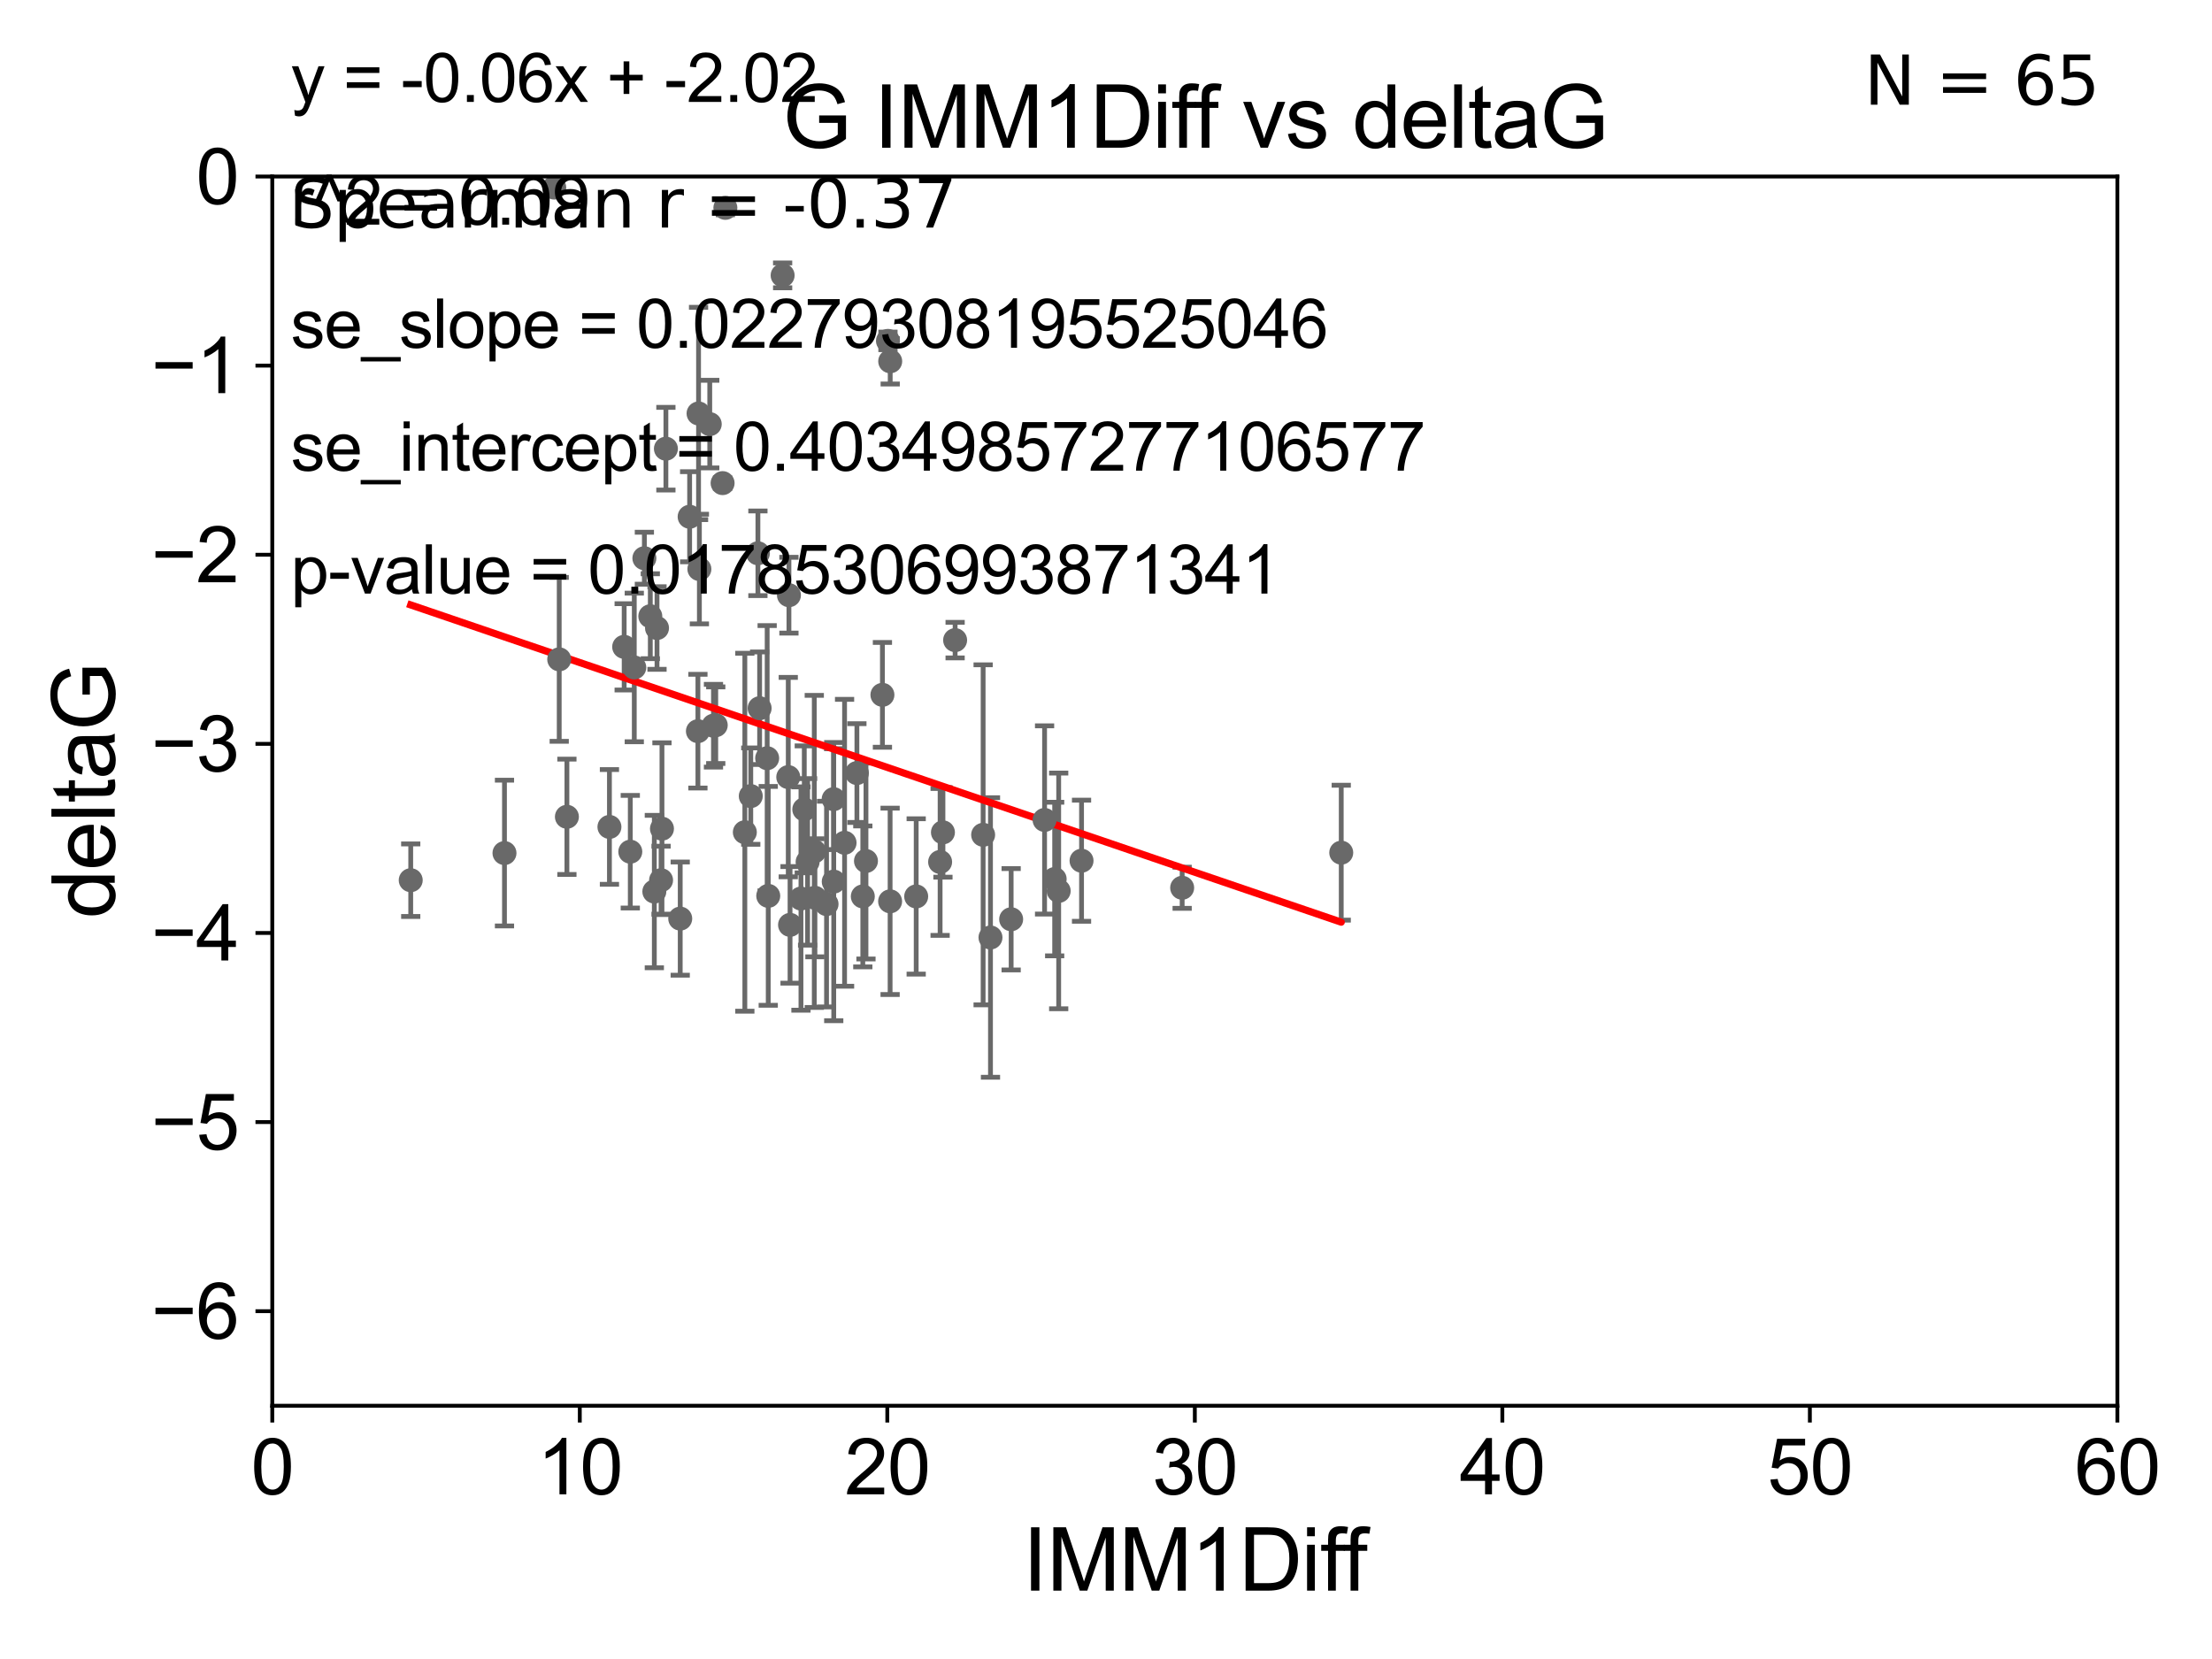 <?xml version="1.0" encoding="utf-8" standalone="no"?>
<!DOCTYPE svg PUBLIC "-//W3C//DTD SVG 1.1//EN"
  "http://www.w3.org/Graphics/SVG/1.1/DTD/svg11.dtd">
<svg xmlns:xlink="http://www.w3.org/1999/xlink" width="460.8pt" height="345.6pt" viewBox="0 0 460.8 345.6" xmlns="http://www.w3.org/2000/svg" version="1.1">
 <defs>
  <style type="text/css">*{stroke-linejoin: round; stroke-linecap: butt}</style>
 </defs>
 <g id="figure_1">
  <g id="patch_1">
   <path d="M 0 345.6 
L 460.8 345.6 
L 460.8 0 
L 0 0 
z
" style="fill: #ffffff"/>
  </g>
  <g id="axes_1">
   <g id="patch_2">
    <path d="M 56.72 292.84 
L 441.09 292.84 
L 441.09 36.775 
L 56.72 36.775 
z
" style="fill: #ffffff"/>
   </g>
   <g id="PathCollection_1">
    <defs>
     <path id="mb1381e5ecb" d="M 0 1.118 
C 0.297 1.118 0.581 1 0.791 0.791 
C 1 0.581 1.118 0.297 1.118 0 
C 1.118 -0.297 1 -0.581 0.791 -0.791 
C 0.581 -1 0.297 -1.118 0 -1.118 
C -0.297 -1.118 -0.581 -1 -0.791 -0.791 
C -1 -0.581 -1.118 -0.297 -1.118 0 
C -1.118 0.297 -1 0.581 -0.791 0.791 
C -0.581 1 -0.297 1.118 0 1.118 
z
" style="stroke: #696969"/>
    </defs>
    <g clip-path="url(#pb753c267d2)">
     <use xlink:href="#mb1381e5ecb" x="85.561" y="183.361" style="fill: #696969; stroke: #696969"/>
     <use xlink:href="#mb1381e5ecb" x="160.039" y="186.627" style="fill: #696969; stroke: #696969"/>
     <use xlink:href="#mb1381e5ecb" x="105.093" y="177.712" style="fill: #696969; stroke: #696969"/>
     <use xlink:href="#mb1381e5ecb" x="185.426" y="187.766" style="fill: #696969; stroke: #696969"/>
     <use xlink:href="#mb1381e5ecb" x="137.713" y="183.361" style="fill: #696969; stroke: #696969"/>
     <use xlink:href="#mb1381e5ecb" x="225.305" y="179.304" style="fill: #696969; stroke: #696969"/>
     <use xlink:href="#mb1381e5ecb" x="141.704" y="191.362" style="fill: #696969; stroke: #696969"/>
     <use xlink:href="#mb1381e5ecb" x="164.581" y="192.668" style="fill: #696969; stroke: #696969"/>
     <use xlink:href="#mb1381e5ecb" x="217.604" y="170.809" style="fill: #696969; stroke: #696969"/>
     <use xlink:href="#mb1381e5ecb" x="196.432" y="173.397" style="fill: #696969; stroke: #696969"/>
     <use xlink:href="#mb1381e5ecb" x="175.939" y="175.566" style="fill: #696969; stroke: #696969"/>
     <use xlink:href="#mb1381e5ecb" x="190.859" y="186.743" style="fill: #696969; stroke: #696969"/>
     <use xlink:href="#mb1381e5ecb" x="219.706" y="183.121" style="fill: #696969; stroke: #696969"/>
     <use xlink:href="#mb1381e5ecb" x="179.738" y="186.741" style="fill: #696969; stroke: #696969"/>
     <use xlink:href="#mb1381e5ecb" x="220.545" y="185.595" style="fill: #696969; stroke: #696969"/>
     <use xlink:href="#mb1381e5ecb" x="168.239" y="179.547" style="fill: #696969; stroke: #696969"/>
     <use xlink:href="#mb1381e5ecb" x="156.4" y="165.842" style="fill: #696969; stroke: #696969"/>
     <use xlink:href="#mb1381e5ecb" x="173.684" y="183.656" style="fill: #696969; stroke: #696969"/>
     <use xlink:href="#mb1381e5ecb" x="169.629" y="177.365" style="fill: #696969; stroke: #696969"/>
     <use xlink:href="#mb1381e5ecb" x="206.336" y="195.295" style="fill: #696969; stroke: #696969"/>
     <use xlink:href="#mb1381e5ecb" x="149.103" y="151.072" style="fill: #696969; stroke: #696969"/>
     <use xlink:href="#mb1381e5ecb" x="169.763" y="187.024" style="fill: #696969; stroke: #696969"/>
     <use xlink:href="#mb1381e5ecb" x="134.235" y="116.288" style="fill: #696969; stroke: #696969"/>
     <use xlink:href="#mb1381e5ecb" x="145.522" y="86.133" style="fill: #696969; stroke: #696969"/>
     <use xlink:href="#mb1381e5ecb" x="166.855" y="187.184" style="fill: #696969; stroke: #696969"/>
     <use xlink:href="#mb1381e5ecb" x="246.266" y="184.94" style="fill: #696969; stroke: #696969"/>
     <use xlink:href="#mb1381e5ecb" x="195.843" y="179.561" style="fill: #696969; stroke: #696969"/>
     <use xlink:href="#mb1381e5ecb" x="210.641" y="191.497" style="fill: #696969; stroke: #696969"/>
     <use xlink:href="#mb1381e5ecb" x="145.695" y="118.544" style="fill: #696969; stroke: #696969"/>
     <use xlink:href="#mb1381e5ecb" x="126.957" y="172.264" style="fill: #696969; stroke: #696969"/>
     <use xlink:href="#mb1381e5ecb" x="145.388" y="152.317" style="fill: #696969; stroke: #696969"/>
     <use xlink:href="#mb1381e5ecb" x="148.629" y="151.181" style="fill: #696969; stroke: #696969"/>
     <use xlink:href="#mb1381e5ecb" x="163.037" y="57.363" style="fill: #696969; stroke: #696969"/>
     <use xlink:href="#mb1381e5ecb" x="130.026" y="134.75" style="fill: #696969; stroke: #696969"/>
     <use xlink:href="#mb1381e5ecb" x="172.185" y="188.337" style="fill: #696969; stroke: #696969"/>
     <use xlink:href="#mb1381e5ecb" x="167.547" y="168.607" style="fill: #696969; stroke: #696969"/>
     <use xlink:href="#mb1381e5ecb" x="147.854" y="88.35" style="fill: #696969; stroke: #696969"/>
     <use xlink:href="#mb1381e5ecb" x="279.405" y="177.627" style="fill: #696969; stroke: #696969"/>
     <use xlink:href="#mb1381e5ecb" x="131.301" y="177.423" style="fill: #696969; stroke: #696969"/>
     <use xlink:href="#mb1381e5ecb" x="136.868" y="130.831" style="fill: #696969; stroke: #696969"/>
     <use xlink:href="#mb1381e5ecb" x="159.814" y="157.948" style="fill: #696969; stroke: #696969"/>
     <use xlink:href="#mb1381e5ecb" x="115.458" y="39.074" style="fill: #696969; stroke: #696969"/>
     <use xlink:href="#mb1381e5ecb" x="132.133" y="139.042" style="fill: #696969; stroke: #696969"/>
     <use xlink:href="#mb1381e5ecb" x="157.886" y="115.259" style="fill: #696969; stroke: #696969"/>
     <use xlink:href="#mb1381e5ecb" x="204.805" y="173.908" style="fill: #696969; stroke: #696969"/>
     <use xlink:href="#mb1381e5ecb" x="155.164" y="173.37" style="fill: #696969; stroke: #696969"/>
     <use xlink:href="#mb1381e5ecb" x="138.719" y="93.472" style="fill: #696969; stroke: #696969"/>
     <use xlink:href="#mb1381e5ecb" x="150.532" y="100.642" style="fill: #696969; stroke: #696969"/>
     <use xlink:href="#mb1381e5ecb" x="158.245" y="147.535" style="fill: #696969; stroke: #696969"/>
     <use xlink:href="#mb1381e5ecb" x="164.209" y="161.883" style="fill: #696969; stroke: #696969"/>
     <use xlink:href="#mb1381e5ecb" x="178.508" y="161.044" style="fill: #696969; stroke: #696969"/>
     <use xlink:href="#mb1381e5ecb" x="180.397" y="179.365" style="fill: #696969; stroke: #696969"/>
     <use xlink:href="#mb1381e5ecb" x="116.496" y="137.356" style="fill: #696969; stroke: #696969"/>
     <use xlink:href="#mb1381e5ecb" x="143.664" y="107.649" style="fill: #696969; stroke: #696969"/>
     <use xlink:href="#mb1381e5ecb" x="135.471" y="128.37" style="fill: #696969; stroke: #696969"/>
     <use xlink:href="#mb1381e5ecb" x="183.825" y="144.75" style="fill: #696969; stroke: #696969"/>
     <use xlink:href="#mb1381e5ecb" x="137.899" y="172.629" style="fill: #696969; stroke: #696969"/>
     <use xlink:href="#mb1381e5ecb" x="136.31" y="185.726" style="fill: #696969; stroke: #696969"/>
     <use xlink:href="#mb1381e5ecb" x="173.665" y="166.478" style="fill: #696969; stroke: #696969"/>
     <use xlink:href="#mb1381e5ecb" x="164.35" y="123.993" style="fill: #696969; stroke: #696969"/>
     <use xlink:href="#mb1381e5ecb" x="185.446" y="75.265" style="fill: #696969; stroke: #696969"/>
     <use xlink:href="#mb1381e5ecb" x="151.108" y="43.3" style="fill: #696969; stroke: #696969"/>
     <use xlink:href="#mb1381e5ecb" x="184.978" y="71.012" style="fill: #696969; stroke: #696969"/>
     <use xlink:href="#mb1381e5ecb" x="198.969" y="133.35" style="fill: #696969; stroke: #696969"/>
     <use xlink:href="#mb1381e5ecb" x="118.097" y="170.152" style="fill: #696969; stroke: #696969"/>
    </g>
   </g>
   <g id="matplotlib.axis_1">
    <g id="xtick_1">
     <g id="line2d_1">
      <defs>
       <path id="me29f11c2ec" d="M 0 0 
L 0 3.5 
" style="stroke: #000000; stroke-width: 0.8"/>
      </defs>
      <g>
       <use xlink:href="#me29f11c2ec" x="56.72" y="292.84" style="stroke: #000000; stroke-width: 0.8"/>
      </g>
     </g>
     <g id="text_1">
      <!-- 0 -->
      <g transform="translate(52.271 311.293)scale(0.16 -0.16)">
       <defs>
        <path id="ArialMT-30" d="M 266 2259 
Q 266 3072 433 3567 
Q 600 4063 929 4331 
Q 1259 4600 1759 4600 
Q 2128 4600 2406 4451 
Q 2684 4303 2865 4023 
Q 3047 3744 3150 3342 
Q 3253 2941 3253 2259 
Q 3253 1453 3087 958 
Q 2922 463 2592 192 
Q 2263 -78 1759 -78 
Q 1097 -78 719 397 
Q 266 969 266 2259 
z
M 844 2259 
Q 844 1131 1108 757 
Q 1372 384 1759 384 
Q 2147 384 2411 759 
Q 2675 1134 2675 2259 
Q 2675 3391 2411 3762 
Q 2147 4134 1753 4134 
Q 1366 4134 1134 3806 
Q 844 3388 844 2259 
z
" transform="scale(0.016)"/>
       </defs>
       <use xlink:href="#ArialMT-30"/>
      </g>
     </g>
    </g>
    <g id="xtick_2">
     <g id="line2d_2">
      <g>
       <use xlink:href="#me29f11c2ec" x="120.782" y="292.84" style="stroke: #000000; stroke-width: 0.8"/>
      </g>
     </g>
     <g id="text_2">
      <!-- 10 -->
      <g transform="translate(111.884 311.293)scale(0.16 -0.16)">
       <defs>
        <path id="ArialMT-31" d="M 2384 0 
L 1822 0 
L 1822 3584 
Q 1619 3391 1289 3197 
Q 959 3003 697 2906 
L 697 3450 
Q 1169 3672 1522 3987 
Q 1875 4303 2022 4600 
L 2384 4600 
L 2384 0 
z
" transform="scale(0.016)"/>
       </defs>
       <use xlink:href="#ArialMT-31"/>
       <use xlink:href="#ArialMT-30" x="55.615"/>
      </g>
     </g>
    </g>
    <g id="xtick_3">
     <g id="line2d_3">
      <g>
       <use xlink:href="#me29f11c2ec" x="184.843" y="292.84" style="stroke: #000000; stroke-width: 0.8"/>
      </g>
     </g>
     <g id="text_3">
      <!-- 20 -->
      <g transform="translate(175.946 311.293)scale(0.16 -0.16)">
       <defs>
        <path id="ArialMT-32" d="M 3222 541 
L 3222 0 
L 194 0 
Q 188 203 259 391 
Q 375 700 629 1000 
Q 884 1300 1366 1694 
Q 2113 2306 2375 2664 
Q 2638 3022 2638 3341 
Q 2638 3675 2398 3904 
Q 2159 4134 1775 4134 
Q 1369 4134 1125 3890 
Q 881 3647 878 3216 
L 300 3275 
Q 359 3922 746 4261 
Q 1134 4600 1788 4600 
Q 2447 4600 2831 4234 
Q 3216 3869 3216 3328 
Q 3216 3053 3103 2787 
Q 2991 2522 2730 2228 
Q 2469 1934 1863 1422 
Q 1356 997 1212 845 
Q 1069 694 975 541 
L 3222 541 
z
" transform="scale(0.016)"/>
       </defs>
       <use xlink:href="#ArialMT-32"/>
       <use xlink:href="#ArialMT-30" x="55.615"/>
      </g>
     </g>
    </g>
    <g id="xtick_4">
     <g id="line2d_4">
      <g>
       <use xlink:href="#me29f11c2ec" x="248.905" y="292.84" style="stroke: #000000; stroke-width: 0.8"/>
      </g>
     </g>
     <g id="text_4">
      <!-- 30 -->
      <g transform="translate(240.007 311.293)scale(0.16 -0.16)">
       <defs>
        <path id="ArialMT-33" d="M 269 1209 
L 831 1284 
Q 928 806 1161 595 
Q 1394 384 1728 384 
Q 2125 384 2398 659 
Q 2672 934 2672 1341 
Q 2672 1728 2419 1979 
Q 2166 2231 1775 2231 
Q 1616 2231 1378 2169 
L 1441 2663 
Q 1497 2656 1531 2656 
Q 1891 2656 2178 2843 
Q 2466 3031 2466 3422 
Q 2466 3731 2256 3934 
Q 2047 4138 1716 4138 
Q 1388 4138 1169 3931 
Q 950 3725 888 3313 
L 325 3413 
Q 428 3978 793 4289 
Q 1159 4600 1703 4600 
Q 2078 4600 2393 4439 
Q 2709 4278 2876 4000 
Q 3044 3722 3044 3409 
Q 3044 3113 2884 2869 
Q 2725 2625 2413 2481 
Q 2819 2388 3044 2092 
Q 3269 1797 3269 1353 
Q 3269 753 2831 336 
Q 2394 -81 1725 -81 
Q 1122 -81 723 278 
Q 325 638 269 1209 
z
" transform="scale(0.016)"/>
       </defs>
       <use xlink:href="#ArialMT-33"/>
       <use xlink:href="#ArialMT-30" x="55.615"/>
      </g>
     </g>
    </g>
    <g id="xtick_5">
     <g id="line2d_5">
      <g>
       <use xlink:href="#me29f11c2ec" x="312.967" y="292.84" style="stroke: #000000; stroke-width: 0.8"/>
      </g>
     </g>
     <g id="text_5">
      <!-- 40 -->
      <g transform="translate(304.069 311.293)scale(0.16 -0.16)">
       <defs>
        <path id="ArialMT-34" d="M 2069 0 
L 2069 1097 
L 81 1097 
L 81 1613 
L 2172 4581 
L 2631 4581 
L 2631 1613 
L 3250 1613 
L 3250 1097 
L 2631 1097 
L 2631 0 
L 2069 0 
z
M 2069 1613 
L 2069 3678 
L 634 1613 
L 2069 1613 
z
" transform="scale(0.016)"/>
       </defs>
       <use xlink:href="#ArialMT-34"/>
       <use xlink:href="#ArialMT-30" x="55.615"/>
      </g>
     </g>
    </g>
    <g id="xtick_6">
     <g id="line2d_6">
      <g>
       <use xlink:href="#me29f11c2ec" x="377.028" y="292.84" style="stroke: #000000; stroke-width: 0.8"/>
      </g>
     </g>
     <g id="text_6">
      <!-- 50 -->
      <g transform="translate(368.131 311.293)scale(0.16 -0.16)">
       <defs>
        <path id="ArialMT-35" d="M 266 1200 
L 856 1250 
Q 922 819 1161 601 
Q 1400 384 1738 384 
Q 2144 384 2425 690 
Q 2706 997 2706 1503 
Q 2706 1984 2436 2262 
Q 2166 2541 1728 2541 
Q 1456 2541 1237 2417 
Q 1019 2294 894 2097 
L 366 2166 
L 809 4519 
L 3088 4519 
L 3088 3981 
L 1259 3981 
L 1013 2750 
Q 1425 3038 1878 3038 
Q 2478 3038 2890 2622 
Q 3303 2206 3303 1553 
Q 3303 931 2941 478 
Q 2500 -78 1738 -78 
Q 1113 -78 717 272 
Q 322 622 266 1200 
z
" transform="scale(0.016)"/>
       </defs>
       <use xlink:href="#ArialMT-35"/>
       <use xlink:href="#ArialMT-30" x="55.615"/>
      </g>
     </g>
    </g>
    <g id="xtick_7">
     <g id="line2d_7">
      <g>
       <use xlink:href="#me29f11c2ec" x="441.09" y="292.84" style="stroke: #000000; stroke-width: 0.8"/>
      </g>
     </g>
     <g id="text_7">
      <!-- 60 -->
      <g transform="translate(432.192 311.293)scale(0.16 -0.16)">
       <defs>
        <path id="ArialMT-36" d="M 3184 3459 
L 2625 3416 
Q 2550 3747 2413 3897 
Q 2184 4138 1850 4138 
Q 1581 4138 1378 3988 
Q 1113 3794 959 3422 
Q 806 3050 800 2363 
Q 1003 2672 1297 2822 
Q 1591 2972 1913 2972 
Q 2475 2972 2870 2558 
Q 3266 2144 3266 1488 
Q 3266 1056 3080 686 
Q 2894 316 2569 119 
Q 2244 -78 1831 -78 
Q 1128 -78 684 439 
Q 241 956 241 2144 
Q 241 3472 731 4075 
Q 1159 4600 1884 4600 
Q 2425 4600 2770 4297 
Q 3116 3994 3184 3459 
z
M 888 1484 
Q 888 1194 1011 928 
Q 1134 663 1356 523 
Q 1578 384 1822 384 
Q 2178 384 2434 671 
Q 2691 959 2691 1453 
Q 2691 1928 2437 2201 
Q 2184 2475 1800 2475 
Q 1419 2475 1153 2201 
Q 888 1928 888 1484 
z
" transform="scale(0.016)"/>
       </defs>
       <use xlink:href="#ArialMT-36"/>
       <use xlink:href="#ArialMT-30" x="55.615"/>
      </g>
     </g>
    </g>
    <g id="text_8">
     <!-- IMM1Diff -->
     <g transform="translate(213.064 331.357)scale(0.18 -0.18)">
      <defs>
       <path id="ArialMT-49" d="M 597 0 
L 597 4581 
L 1203 4581 
L 1203 0 
L 597 0 
z
" transform="scale(0.016)"/>
       <path id="ArialMT-4d" d="M 475 0 
L 475 4581 
L 1388 4581 
L 2472 1338 
Q 2622 884 2691 659 
Q 2769 909 2934 1394 
L 4031 4581 
L 4847 4581 
L 4847 0 
L 4263 0 
L 4263 3834 
L 2931 0 
L 2384 0 
L 1059 3900 
L 1059 0 
L 475 0 
z
" transform="scale(0.016)"/>
       <path id="ArialMT-44" d="M 494 0 
L 494 4581 
L 2072 4581 
Q 2606 4581 2888 4516 
Q 3281 4425 3559 4188 
Q 3922 3881 4101 3404 
Q 4281 2928 4281 2316 
Q 4281 1794 4159 1391 
Q 4038 988 3847 723 
Q 3656 459 3429 307 
Q 3203 156 2883 78 
Q 2563 0 2147 0 
L 494 0 
z
M 1100 541 
L 2078 541 
Q 2531 541 2789 625 
Q 3047 709 3200 863 
Q 3416 1078 3536 1442 
Q 3656 1806 3656 2325 
Q 3656 3044 3420 3430 
Q 3184 3816 2847 3947 
Q 2603 4041 2063 4041 
L 1100 4041 
L 1100 541 
z
" transform="scale(0.016)"/>
       <path id="ArialMT-69" d="M 425 3934 
L 425 4581 
L 988 4581 
L 988 3934 
L 425 3934 
z
M 425 0 
L 425 3319 
L 988 3319 
L 988 0 
L 425 0 
z
" transform="scale(0.016)"/>
       <path id="ArialMT-66" d="M 556 0 
L 556 2881 
L 59 2881 
L 59 3319 
L 556 3319 
L 556 3672 
Q 556 4006 616 4169 
Q 697 4388 901 4523 
Q 1106 4659 1475 4659 
Q 1713 4659 2000 4603 
L 1916 4113 
Q 1741 4144 1584 4144 
Q 1328 4144 1222 4034 
Q 1116 3925 1116 3625 
L 1116 3319 
L 1763 3319 
L 1763 2881 
L 1116 2881 
L 1116 0 
L 556 0 
z
" transform="scale(0.016)"/>
      </defs>
      <use xlink:href="#ArialMT-49"/>
      <use xlink:href="#ArialMT-4d" x="27.783"/>
      <use xlink:href="#ArialMT-4d" x="111.084"/>
      <use xlink:href="#ArialMT-31" x="194.385"/>
      <use xlink:href="#ArialMT-44" x="250"/>
      <use xlink:href="#ArialMT-69" x="322.217"/>
      <use xlink:href="#ArialMT-66" x="344.434"/>
      <use xlink:href="#ArialMT-66" x="370.467"/>
     </g>
    </g>
   </g>
   <g id="matplotlib.axis_2">
    <g id="ytick_1">
     <g id="line2d_8">
      <defs>
       <path id="ma41a8a5d94" d="M 0 0 
L -3.5 0 
" style="stroke: #000000; stroke-width: 0.8"/>
      </defs>
      <g>
       <use xlink:href="#ma41a8a5d94" x="56.72" y="273.143" style="stroke: #000000; stroke-width: 0.8"/>
      </g>
     </g>
     <g id="text_9">
      <!-- −6 -->
      <g transform="translate(31.477 278.869)scale(0.16 -0.16)">
       <defs>
        <path id="ArialMT-2212" d="M 3381 1997 
L 356 1997 
L 356 2522 
L 3381 2522 
L 3381 1997 
z
" transform="scale(0.016)"/>
       </defs>
       <use xlink:href="#ArialMT-2212"/>
       <use xlink:href="#ArialMT-36" x="58.398"/>
      </g>
     </g>
    </g>
    <g id="ytick_2">
     <g id="line2d_9">
      <g>
       <use xlink:href="#ma41a8a5d94" x="56.72" y="233.748" style="stroke: #000000; stroke-width: 0.8"/>
      </g>
     </g>
     <g id="text_10">
      <!-- −5 -->
      <g transform="translate(31.477 239.474)scale(0.16 -0.16)">
       <use xlink:href="#ArialMT-2212"/>
       <use xlink:href="#ArialMT-35" x="58.398"/>
      </g>
     </g>
    </g>
    <g id="ytick_3">
     <g id="line2d_10">
      <g>
       <use xlink:href="#ma41a8a5d94" x="56.72" y="194.353" style="stroke: #000000; stroke-width: 0.8"/>
      </g>
     </g>
     <g id="text_11">
      <!-- −4 -->
      <g transform="translate(31.477 200.08)scale(0.16 -0.16)">
       <use xlink:href="#ArialMT-2212"/>
       <use xlink:href="#ArialMT-34" x="58.398"/>
      </g>
     </g>
    </g>
    <g id="ytick_4">
     <g id="line2d_11">
      <g>
       <use xlink:href="#ma41a8a5d94" x="56.72" y="154.959" style="stroke: #000000; stroke-width: 0.8"/>
      </g>
     </g>
     <g id="text_12">
      <!-- −3 -->
      <g transform="translate(31.477 160.685)scale(0.16 -0.16)">
       <use xlink:href="#ArialMT-2212"/>
       <use xlink:href="#ArialMT-33" x="58.398"/>
      </g>
     </g>
    </g>
    <g id="ytick_5">
     <g id="line2d_12">
      <g>
       <use xlink:href="#ma41a8a5d94" x="56.72" y="115.564" style="stroke: #000000; stroke-width: 0.8"/>
      </g>
     </g>
     <g id="text_13">
      <!-- −2 -->
      <g transform="translate(31.477 121.29)scale(0.16 -0.16)">
       <use xlink:href="#ArialMT-2212"/>
       <use xlink:href="#ArialMT-32" x="58.398"/>
      </g>
     </g>
    </g>
    <g id="ytick_6">
     <g id="line2d_13">
      <g>
       <use xlink:href="#ma41a8a5d94" x="56.72" y="76.17" style="stroke: #000000; stroke-width: 0.8"/>
      </g>
     </g>
     <g id="text_14">
      <!-- −1 -->
      <g transform="translate(31.477 81.896)scale(0.16 -0.16)">
       <use xlink:href="#ArialMT-2212"/>
       <use xlink:href="#ArialMT-31" x="58.398"/>
      </g>
     </g>
    </g>
    <g id="ytick_7">
     <g id="line2d_14">
      <g>
       <use xlink:href="#ma41a8a5d94" x="56.72" y="36.775" style="stroke: #000000; stroke-width: 0.8"/>
      </g>
     </g>
     <g id="text_15">
      <!-- 0 -->
      <g transform="translate(40.822 42.501)scale(0.16 -0.16)">
       <use xlink:href="#ArialMT-30"/>
      </g>
     </g>
    </g>
    <g id="text_16">
     <!-- deltaG -->
     <g transform="translate(23.9 191.322)rotate(-90)scale(0.18 -0.18)">
      <defs>
       <path id="ArialMT-64" d="M 2575 0 
L 2575 419 
Q 2259 -75 1647 -75 
Q 1250 -75 917 144 
Q 584 363 401 755 
Q 219 1147 219 1656 
Q 219 2153 384 2558 
Q 550 2963 881 3178 
Q 1213 3394 1622 3394 
Q 1922 3394 2156 3267 
Q 2391 3141 2538 2938 
L 2538 4581 
L 3097 4581 
L 3097 0 
L 2575 0 
z
M 797 1656 
Q 797 1019 1065 703 
Q 1334 388 1700 388 
Q 2069 388 2326 689 
Q 2584 991 2584 1609 
Q 2584 2291 2321 2609 
Q 2059 2928 1675 2928 
Q 1300 2928 1048 2622 
Q 797 2316 797 1656 
z
" transform="scale(0.016)"/>
       <path id="ArialMT-65" d="M 2694 1069 
L 3275 997 
Q 3138 488 2766 206 
Q 2394 -75 1816 -75 
Q 1088 -75 661 373 
Q 234 822 234 1631 
Q 234 2469 665 2931 
Q 1097 3394 1784 3394 
Q 2450 3394 2872 2941 
Q 3294 2488 3294 1666 
Q 3294 1616 3291 1516 
L 816 1516 
Q 847 969 1125 678 
Q 1403 388 1819 388 
Q 2128 388 2347 550 
Q 2566 713 2694 1069 
z
M 847 1978 
L 2700 1978 
Q 2663 2397 2488 2606 
Q 2219 2931 1791 2931 
Q 1403 2931 1139 2672 
Q 875 2413 847 1978 
z
" transform="scale(0.016)"/>
       <path id="ArialMT-6c" d="M 409 0 
L 409 4581 
L 972 4581 
L 972 0 
L 409 0 
z
" transform="scale(0.016)"/>
       <path id="ArialMT-74" d="M 1650 503 
L 1731 6 
Q 1494 -44 1306 -44 
Q 1000 -44 831 53 
Q 663 150 594 308 
Q 525 466 525 972 
L 525 2881 
L 113 2881 
L 113 3319 
L 525 3319 
L 525 4141 
L 1084 4478 
L 1084 3319 
L 1650 3319 
L 1650 2881 
L 1084 2881 
L 1084 941 
Q 1084 700 1114 631 
Q 1144 563 1211 522 
Q 1278 481 1403 481 
Q 1497 481 1650 503 
z
" transform="scale(0.016)"/>
       <path id="ArialMT-61" d="M 2588 409 
Q 2275 144 1986 34 
Q 1697 -75 1366 -75 
Q 819 -75 525 192 
Q 231 459 231 875 
Q 231 1119 342 1320 
Q 453 1522 633 1644 
Q 813 1766 1038 1828 
Q 1203 1872 1538 1913 
Q 2219 1994 2541 2106 
Q 2544 2222 2544 2253 
Q 2544 2597 2384 2738 
Q 2169 2928 1744 2928 
Q 1347 2928 1158 2789 
Q 969 2650 878 2297 
L 328 2372 
Q 403 2725 575 2942 
Q 747 3159 1072 3276 
Q 1397 3394 1825 3394 
Q 2250 3394 2515 3294 
Q 2781 3194 2906 3042 
Q 3031 2891 3081 2659 
Q 3109 2516 3109 2141 
L 3109 1391 
Q 3109 606 3145 398 
Q 3181 191 3288 0 
L 2700 0 
Q 2613 175 2588 409 
z
M 2541 1666 
Q 2234 1541 1622 1453 
Q 1275 1403 1131 1340 
Q 988 1278 909 1158 
Q 831 1038 831 891 
Q 831 666 1001 516 
Q 1172 366 1500 366 
Q 1825 366 2078 508 
Q 2331 650 2450 897 
Q 2541 1088 2541 1459 
L 2541 1666 
z
" transform="scale(0.016)"/>
       <path id="ArialMT-47" d="M 2638 1797 
L 2638 2334 
L 4578 2338 
L 4578 638 
Q 4131 281 3656 101 
Q 3181 -78 2681 -78 
Q 2006 -78 1454 211 
Q 903 500 622 1047 
Q 341 1594 341 2269 
Q 341 2938 620 3517 
Q 900 4097 1425 4378 
Q 1950 4659 2634 4659 
Q 3131 4659 3532 4498 
Q 3934 4338 4162 4050 
Q 4391 3763 4509 3300 
L 3963 3150 
Q 3859 3500 3706 3700 
Q 3553 3900 3268 4020 
Q 2984 4141 2638 4141 
Q 2222 4141 1919 4014 
Q 1616 3888 1430 3681 
Q 1244 3475 1141 3228 
Q 966 2803 966 2306 
Q 966 1694 1177 1281 
Q 1388 869 1791 669 
Q 2194 469 2647 469 
Q 3041 469 3416 620 
Q 3791 772 3984 944 
L 3984 1797 
L 2638 1797 
z
" transform="scale(0.016)"/>
      </defs>
      <use xlink:href="#ArialMT-64"/>
      <use xlink:href="#ArialMT-65" x="55.615"/>
      <use xlink:href="#ArialMT-6c" x="111.23"/>
      <use xlink:href="#ArialMT-74" x="133.447"/>
      <use xlink:href="#ArialMT-61" x="161.23"/>
      <use xlink:href="#ArialMT-47" x="216.846"/>
     </g>
    </g>
   </g>
   <g id="LineCollection_1">
    <path d="M 85.561 190.918 
L 85.561 175.804 
" clip-path="url(#pb753c267d2)" style="fill: none; stroke: #696969"/>
    <path d="M 160.039 209.422 
L 160.039 163.832 
" clip-path="url(#pb753c267d2)" style="fill: none; stroke: #696969"/>
    <path d="M 105.093 192.894 
L 105.093 162.53 
" clip-path="url(#pb753c267d2)" style="fill: none; stroke: #696969"/>
    <path d="M 185.426 207.177 
L 185.426 168.355 
" clip-path="url(#pb753c267d2)" style="fill: none; stroke: #696969"/>
    <path d="M 137.713 190.447 
L 137.713 176.274 
" clip-path="url(#pb753c267d2)" style="fill: none; stroke: #696969"/>
    <path d="M 225.305 191.921 
L 225.305 166.688 
" clip-path="url(#pb753c267d2)" style="fill: none; stroke: #696969"/>
    <path d="M 141.704 203.155 
L 141.704 179.569 
" clip-path="url(#pb753c267d2)" style="fill: none; stroke: #696969"/>
    <path d="M 164.581 204.811 
L 164.581 180.525 
" clip-path="url(#pb753c267d2)" style="fill: none; stroke: #696969"/>
    <path d="M 217.604 190.416 
L 217.604 151.203 
" clip-path="url(#pb753c267d2)" style="fill: none; stroke: #696969"/>
    <path d="M 196.432 182.729 
L 196.432 164.065 
" clip-path="url(#pb753c267d2)" style="fill: none; stroke: #696969"/>
    <path d="M 175.939 205.447 
L 175.939 145.685 
" clip-path="url(#pb753c267d2)" style="fill: none; stroke: #696969"/>
    <path d="M 190.859 202.923 
L 190.859 170.563 
" clip-path="url(#pb753c267d2)" style="fill: none; stroke: #696969"/>
    <path d="M 219.706 199.12 
L 219.706 167.123 
" clip-path="url(#pb753c267d2)" style="fill: none; stroke: #696969"/>
    <path d="M 179.738 201.422 
L 179.738 172.061 
" clip-path="url(#pb753c267d2)" style="fill: none; stroke: #696969"/>
    <path d="M 220.545 210.144 
L 220.545 161.047 
" clip-path="url(#pb753c267d2)" style="fill: none; stroke: #696969"/>
    <path d="M 168.239 196.891 
L 168.239 162.203 
" clip-path="url(#pb753c267d2)" style="fill: none; stroke: #696969"/>
    <path d="M 156.4 175.881 
L 156.4 155.804 
" clip-path="url(#pb753c267d2)" style="fill: none; stroke: #696969"/>
    <path d="M 173.684 212.633 
L 173.684 154.679 
" clip-path="url(#pb753c267d2)" style="fill: none; stroke: #696969"/>
    <path d="M 169.629 209.872 
L 169.629 144.859 
" clip-path="url(#pb753c267d2)" style="fill: none; stroke: #696969"/>
    <path d="M 206.336 224.411 
L 206.336 166.18 
" clip-path="url(#pb753c267d2)" style="fill: none; stroke: #696969"/>
    <path d="M 149.103 159.052 
L 149.103 143.092 
" clip-path="url(#pb753c267d2)" style="fill: none; stroke: #696969"/>
    <path d="M 169.763 199.324 
L 169.763 174.725 
" clip-path="url(#pb753c267d2)" style="fill: none; stroke: #696969"/>
    <path d="M 134.235 121.701 
L 134.235 110.875 
" clip-path="url(#pb753c267d2)" style="fill: none; stroke: #696969"/>
    <path d="M 145.522 108.244 
L 145.522 64.022 
" clip-path="url(#pb753c267d2)" style="fill: none; stroke: #696969"/>
    <path d="M 166.855 210.444 
L 166.855 163.924 
" clip-path="url(#pb753c267d2)" style="fill: none; stroke: #696969"/>
    <path d="M 246.266 189.225 
L 246.266 180.655 
" clip-path="url(#pb753c267d2)" style="fill: none; stroke: #696969"/>
    <path d="M 195.843 194.86 
L 195.843 164.263 
" clip-path="url(#pb753c267d2)" style="fill: none; stroke: #696969"/>
    <path d="M 210.641 202.055 
L 210.641 180.939 
" clip-path="url(#pb753c267d2)" style="fill: none; stroke: #696969"/>
    <path d="M 145.695 129.964 
L 145.695 107.124 
" clip-path="url(#pb753c267d2)" style="fill: none; stroke: #696969"/>
    <path d="M 126.957 184.214 
L 126.957 160.315 
" clip-path="url(#pb753c267d2)" style="fill: none; stroke: #696969"/>
    <path d="M 145.388 164.165 
L 145.388 140.47 
" clip-path="url(#pb753c267d2)" style="fill: none; stroke: #696969"/>
    <path d="M 148.629 159.797 
L 148.629 142.564 
" clip-path="url(#pb753c267d2)" style="fill: none; stroke: #696969"/>
    <path d="M 163.037 59.954 
L 163.037 54.772 
" clip-path="url(#pb753c267d2)" style="fill: none; stroke: #696969"/>
    <path d="M 130.026 143.736 
L 130.026 125.764 
" clip-path="url(#pb753c267d2)" style="fill: none; stroke: #696969"/>
    <path d="M 172.185 209.758 
L 172.185 166.916 
" clip-path="url(#pb753c267d2)" style="fill: none; stroke: #696969"/>
    <path d="M 167.547 181.833 
L 167.547 155.381 
" clip-path="url(#pb753c267d2)" style="fill: none; stroke: #696969"/>
    <path d="M 147.854 97.477 
L 147.854 79.222 
" clip-path="url(#pb753c267d2)" style="fill: none; stroke: #696969"/>
    <path d="M 279.405 191.679 
L 279.405 163.576 
" clip-path="url(#pb753c267d2)" style="fill: none; stroke: #696969"/>
    <path d="M 131.301 189.152 
L 131.301 165.694 
" clip-path="url(#pb753c267d2)" style="fill: none; stroke: #696969"/>
    <path d="M 136.868 139.431 
L 136.868 122.23 
" clip-path="url(#pb753c267d2)" style="fill: none; stroke: #696969"/>
    <path d="M 159.814 185.574 
L 159.814 130.321 
" clip-path="url(#pb753c267d2)" style="fill: none; stroke: #696969"/>
    <path d="M 115.458 39.661 
L 115.458 38.486 
" clip-path="url(#pb753c267d2)" style="fill: none; stroke: #696969"/>
    <path d="M 132.133 154.523 
L 132.133 123.56 
" clip-path="url(#pb753c267d2)" style="fill: none; stroke: #696969"/>
    <path d="M 157.886 124.077 
L 157.886 106.441 
" clip-path="url(#pb753c267d2)" style="fill: none; stroke: #696969"/>
    <path d="M 204.805 209.327 
L 204.805 138.489 
" clip-path="url(#pb753c267d2)" style="fill: none; stroke: #696969"/>
    <path d="M 155.164 210.653 
L 155.164 136.087 
" clip-path="url(#pb753c267d2)" style="fill: none; stroke: #696969"/>
    <path d="M 138.719 102.084 
L 138.719 84.861 
" clip-path="url(#pb753c267d2)" style="fill: none; stroke: #696969"/>
    <path d="M 150.532 101.753 
L 150.532 99.531 
" clip-path="url(#pb753c267d2)" style="fill: none; stroke: #696969"/>
    <path d="M 158.245 159.258 
L 158.245 135.813 
" clip-path="url(#pb753c267d2)" style="fill: none; stroke: #696969"/>
    <path d="M 164.209 182.651 
L 164.209 141.115 
" clip-path="url(#pb753c267d2)" style="fill: none; stroke: #696969"/>
    <path d="M 178.508 171.332 
L 178.508 150.755 
" clip-path="url(#pb753c267d2)" style="fill: none; stroke: #696969"/>
    <path d="M 180.397 199.772 
L 180.397 158.959 
" clip-path="url(#pb753c267d2)" style="fill: none; stroke: #696969"/>
    <path d="M 116.496 154.429 
L 116.496 120.283 
" clip-path="url(#pb753c267d2)" style="fill: none; stroke: #696969"/>
    <path d="M 143.664 117.039 
L 143.664 98.26 
" clip-path="url(#pb753c267d2)" style="fill: none; stroke: #696969"/>
    <path d="M 135.471 137.214 
L 135.471 119.526 
" clip-path="url(#pb753c267d2)" style="fill: none; stroke: #696969"/>
    <path d="M 183.825 155.666 
L 183.825 133.834 
" clip-path="url(#pb753c267d2)" style="fill: none; stroke: #696969"/>
    <path d="M 137.899 190.515 
L 137.899 154.744 
" clip-path="url(#pb753c267d2)" style="fill: none; stroke: #696969"/>
    <path d="M 136.31 201.602 
L 136.31 169.849 
" clip-path="url(#pb753c267d2)" style="fill: none; stroke: #696969"/>
    <path d="M 173.665 176.985 
L 173.665 155.97 
" clip-path="url(#pb753c267d2)" style="fill: none; stroke: #696969"/>
    <path d="M 164.35 131.889 
L 164.35 116.097 
" clip-path="url(#pb753c267d2)" style="fill: none; stroke: #696969"/>
    <path d="M 185.446 79.995 
L 185.446 70.535 
" clip-path="url(#pb753c267d2)" style="fill: none; stroke: #696969"/>
    <path d="M 151.108 44.74 
L 151.108 41.86 
" clip-path="url(#pb753c267d2)" style="fill: none; stroke: #696969"/>
    <path d="M 184.978 72.852 
L 184.978 69.172 
" clip-path="url(#pb753c267d2)" style="fill: none; stroke: #696969"/>
    <path d="M 198.969 137.057 
L 198.969 129.643 
" clip-path="url(#pb753c267d2)" style="fill: none; stroke: #696969"/>
    <path d="M 118.097 182.166 
L 118.097 158.137 
" clip-path="url(#pb753c267d2)" style="fill: none; stroke: #696969"/>
   </g>
   <g id="line2d_15">
    <defs>
     <path id="m023bea1902" d="M 2 0 
L -2 -0 
" style="stroke: #696969"/>
    </defs>
    <g clip-path="url(#pb753c267d2)">
     <use xlink:href="#m023bea1902" x="85.561" y="190.918" style="fill: #696969; stroke: #696969"/>
     <use xlink:href="#m023bea1902" x="160.039" y="209.422" style="fill: #696969; stroke: #696969"/>
     <use xlink:href="#m023bea1902" x="105.093" y="192.894" style="fill: #696969; stroke: #696969"/>
     <use xlink:href="#m023bea1902" x="185.426" y="207.177" style="fill: #696969; stroke: #696969"/>
     <use xlink:href="#m023bea1902" x="137.713" y="190.447" style="fill: #696969; stroke: #696969"/>
     <use xlink:href="#m023bea1902" x="225.305" y="191.921" style="fill: #696969; stroke: #696969"/>
     <use xlink:href="#m023bea1902" x="141.704" y="203.155" style="fill: #696969; stroke: #696969"/>
     <use xlink:href="#m023bea1902" x="164.581" y="204.811" style="fill: #696969; stroke: #696969"/>
     <use xlink:href="#m023bea1902" x="217.604" y="190.416" style="fill: #696969; stroke: #696969"/>
     <use xlink:href="#m023bea1902" x="196.432" y="182.729" style="fill: #696969; stroke: #696969"/>
     <use xlink:href="#m023bea1902" x="175.939" y="205.447" style="fill: #696969; stroke: #696969"/>
     <use xlink:href="#m023bea1902" x="190.859" y="202.923" style="fill: #696969; stroke: #696969"/>
     <use xlink:href="#m023bea1902" x="219.706" y="199.12" style="fill: #696969; stroke: #696969"/>
     <use xlink:href="#m023bea1902" x="179.738" y="201.422" style="fill: #696969; stroke: #696969"/>
     <use xlink:href="#m023bea1902" x="220.545" y="210.144" style="fill: #696969; stroke: #696969"/>
     <use xlink:href="#m023bea1902" x="168.239" y="196.891" style="fill: #696969; stroke: #696969"/>
     <use xlink:href="#m023bea1902" x="156.4" y="175.881" style="fill: #696969; stroke: #696969"/>
     <use xlink:href="#m023bea1902" x="173.684" y="212.633" style="fill: #696969; stroke: #696969"/>
     <use xlink:href="#m023bea1902" x="169.629" y="209.872" style="fill: #696969; stroke: #696969"/>
     <use xlink:href="#m023bea1902" x="206.336" y="224.411" style="fill: #696969; stroke: #696969"/>
     <use xlink:href="#m023bea1902" x="149.103" y="159.052" style="fill: #696969; stroke: #696969"/>
     <use xlink:href="#m023bea1902" x="169.763" y="199.324" style="fill: #696969; stroke: #696969"/>
     <use xlink:href="#m023bea1902" x="134.235" y="121.701" style="fill: #696969; stroke: #696969"/>
     <use xlink:href="#m023bea1902" x="145.522" y="108.244" style="fill: #696969; stroke: #696969"/>
     <use xlink:href="#m023bea1902" x="166.855" y="210.444" style="fill: #696969; stroke: #696969"/>
     <use xlink:href="#m023bea1902" x="246.266" y="189.225" style="fill: #696969; stroke: #696969"/>
     <use xlink:href="#m023bea1902" x="195.843" y="194.86" style="fill: #696969; stroke: #696969"/>
     <use xlink:href="#m023bea1902" x="210.641" y="202.055" style="fill: #696969; stroke: #696969"/>
     <use xlink:href="#m023bea1902" x="145.695" y="129.964" style="fill: #696969; stroke: #696969"/>
     <use xlink:href="#m023bea1902" x="126.957" y="184.214" style="fill: #696969; stroke: #696969"/>
     <use xlink:href="#m023bea1902" x="145.388" y="164.165" style="fill: #696969; stroke: #696969"/>
     <use xlink:href="#m023bea1902" x="148.629" y="159.797" style="fill: #696969; stroke: #696969"/>
     <use xlink:href="#m023bea1902" x="163.037" y="59.954" style="fill: #696969; stroke: #696969"/>
     <use xlink:href="#m023bea1902" x="130.026" y="143.736" style="fill: #696969; stroke: #696969"/>
     <use xlink:href="#m023bea1902" x="172.185" y="209.758" style="fill: #696969; stroke: #696969"/>
     <use xlink:href="#m023bea1902" x="167.547" y="181.833" style="fill: #696969; stroke: #696969"/>
     <use xlink:href="#m023bea1902" x="147.854" y="97.477" style="fill: #696969; stroke: #696969"/>
     <use xlink:href="#m023bea1902" x="279.405" y="191.679" style="fill: #696969; stroke: #696969"/>
     <use xlink:href="#m023bea1902" x="131.301" y="189.152" style="fill: #696969; stroke: #696969"/>
     <use xlink:href="#m023bea1902" x="136.868" y="139.431" style="fill: #696969; stroke: #696969"/>
     <use xlink:href="#m023bea1902" x="159.814" y="185.574" style="fill: #696969; stroke: #696969"/>
     <use xlink:href="#m023bea1902" x="115.458" y="39.661" style="fill: #696969; stroke: #696969"/>
     <use xlink:href="#m023bea1902" x="132.133" y="154.523" style="fill: #696969; stroke: #696969"/>
     <use xlink:href="#m023bea1902" x="157.886" y="124.077" style="fill: #696969; stroke: #696969"/>
     <use xlink:href="#m023bea1902" x="204.805" y="209.327" style="fill: #696969; stroke: #696969"/>
     <use xlink:href="#m023bea1902" x="155.164" y="210.653" style="fill: #696969; stroke: #696969"/>
     <use xlink:href="#m023bea1902" x="138.719" y="102.084" style="fill: #696969; stroke: #696969"/>
     <use xlink:href="#m023bea1902" x="150.532" y="101.753" style="fill: #696969; stroke: #696969"/>
     <use xlink:href="#m023bea1902" x="158.245" y="159.258" style="fill: #696969; stroke: #696969"/>
     <use xlink:href="#m023bea1902" x="164.209" y="182.651" style="fill: #696969; stroke: #696969"/>
     <use xlink:href="#m023bea1902" x="178.508" y="171.332" style="fill: #696969; stroke: #696969"/>
     <use xlink:href="#m023bea1902" x="180.397" y="199.772" style="fill: #696969; stroke: #696969"/>
     <use xlink:href="#m023bea1902" x="116.496" y="154.429" style="fill: #696969; stroke: #696969"/>
     <use xlink:href="#m023bea1902" x="143.664" y="117.039" style="fill: #696969; stroke: #696969"/>
     <use xlink:href="#m023bea1902" x="135.471" y="137.214" style="fill: #696969; stroke: #696969"/>
     <use xlink:href="#m023bea1902" x="183.825" y="155.666" style="fill: #696969; stroke: #696969"/>
     <use xlink:href="#m023bea1902" x="137.899" y="190.515" style="fill: #696969; stroke: #696969"/>
     <use xlink:href="#m023bea1902" x="136.31" y="201.602" style="fill: #696969; stroke: #696969"/>
     <use xlink:href="#m023bea1902" x="173.665" y="176.985" style="fill: #696969; stroke: #696969"/>
     <use xlink:href="#m023bea1902" x="164.35" y="131.889" style="fill: #696969; stroke: #696969"/>
     <use xlink:href="#m023bea1902" x="185.446" y="79.995" style="fill: #696969; stroke: #696969"/>
     <use xlink:href="#m023bea1902" x="151.108" y="44.74" style="fill: #696969; stroke: #696969"/>
     <use xlink:href="#m023bea1902" x="184.978" y="72.852" style="fill: #696969; stroke: #696969"/>
     <use xlink:href="#m023bea1902" x="198.969" y="137.057" style="fill: #696969; stroke: #696969"/>
     <use xlink:href="#m023bea1902" x="118.097" y="182.166" style="fill: #696969; stroke: #696969"/>
    </g>
   </g>
   <g id="line2d_16">
    <g clip-path="url(#pb753c267d2)">
     <use xlink:href="#m023bea1902" x="85.561" y="175.804" style="fill: #696969; stroke: #696969"/>
     <use xlink:href="#m023bea1902" x="160.039" y="163.832" style="fill: #696969; stroke: #696969"/>
     <use xlink:href="#m023bea1902" x="105.093" y="162.53" style="fill: #696969; stroke: #696969"/>
     <use xlink:href="#m023bea1902" x="185.426" y="168.355" style="fill: #696969; stroke: #696969"/>
     <use xlink:href="#m023bea1902" x="137.713" y="176.274" style="fill: #696969; stroke: #696969"/>
     <use xlink:href="#m023bea1902" x="225.305" y="166.688" style="fill: #696969; stroke: #696969"/>
     <use xlink:href="#m023bea1902" x="141.704" y="179.569" style="fill: #696969; stroke: #696969"/>
     <use xlink:href="#m023bea1902" x="164.581" y="180.525" style="fill: #696969; stroke: #696969"/>
     <use xlink:href="#m023bea1902" x="217.604" y="151.203" style="fill: #696969; stroke: #696969"/>
     <use xlink:href="#m023bea1902" x="196.432" y="164.065" style="fill: #696969; stroke: #696969"/>
     <use xlink:href="#m023bea1902" x="175.939" y="145.685" style="fill: #696969; stroke: #696969"/>
     <use xlink:href="#m023bea1902" x="190.859" y="170.563" style="fill: #696969; stroke: #696969"/>
     <use xlink:href="#m023bea1902" x="219.706" y="167.123" style="fill: #696969; stroke: #696969"/>
     <use xlink:href="#m023bea1902" x="179.738" y="172.061" style="fill: #696969; stroke: #696969"/>
     <use xlink:href="#m023bea1902" x="220.545" y="161.047" style="fill: #696969; stroke: #696969"/>
     <use xlink:href="#m023bea1902" x="168.239" y="162.203" style="fill: #696969; stroke: #696969"/>
     <use xlink:href="#m023bea1902" x="156.4" y="155.804" style="fill: #696969; stroke: #696969"/>
     <use xlink:href="#m023bea1902" x="173.684" y="154.679" style="fill: #696969; stroke: #696969"/>
     <use xlink:href="#m023bea1902" x="169.629" y="144.859" style="fill: #696969; stroke: #696969"/>
     <use xlink:href="#m023bea1902" x="206.336" y="166.18" style="fill: #696969; stroke: #696969"/>
     <use xlink:href="#m023bea1902" x="149.103" y="143.092" style="fill: #696969; stroke: #696969"/>
     <use xlink:href="#m023bea1902" x="169.763" y="174.725" style="fill: #696969; stroke: #696969"/>
     <use xlink:href="#m023bea1902" x="134.235" y="110.875" style="fill: #696969; stroke: #696969"/>
     <use xlink:href="#m023bea1902" x="145.522" y="64.022" style="fill: #696969; stroke: #696969"/>
     <use xlink:href="#m023bea1902" x="166.855" y="163.924" style="fill: #696969; stroke: #696969"/>
     <use xlink:href="#m023bea1902" x="246.266" y="180.655" style="fill: #696969; stroke: #696969"/>
     <use xlink:href="#m023bea1902" x="195.843" y="164.263" style="fill: #696969; stroke: #696969"/>
     <use xlink:href="#m023bea1902" x="210.641" y="180.939" style="fill: #696969; stroke: #696969"/>
     <use xlink:href="#m023bea1902" x="145.695" y="107.124" style="fill: #696969; stroke: #696969"/>
     <use xlink:href="#m023bea1902" x="126.957" y="160.315" style="fill: #696969; stroke: #696969"/>
     <use xlink:href="#m023bea1902" x="145.388" y="140.47" style="fill: #696969; stroke: #696969"/>
     <use xlink:href="#m023bea1902" x="148.629" y="142.564" style="fill: #696969; stroke: #696969"/>
     <use xlink:href="#m023bea1902" x="163.037" y="54.772" style="fill: #696969; stroke: #696969"/>
     <use xlink:href="#m023bea1902" x="130.026" y="125.764" style="fill: #696969; stroke: #696969"/>
     <use xlink:href="#m023bea1902" x="172.185" y="166.916" style="fill: #696969; stroke: #696969"/>
     <use xlink:href="#m023bea1902" x="167.547" y="155.381" style="fill: #696969; stroke: #696969"/>
     <use xlink:href="#m023bea1902" x="147.854" y="79.222" style="fill: #696969; stroke: #696969"/>
     <use xlink:href="#m023bea1902" x="279.405" y="163.576" style="fill: #696969; stroke: #696969"/>
     <use xlink:href="#m023bea1902" x="131.301" y="165.694" style="fill: #696969; stroke: #696969"/>
     <use xlink:href="#m023bea1902" x="136.868" y="122.23" style="fill: #696969; stroke: #696969"/>
     <use xlink:href="#m023bea1902" x="159.814" y="130.321" style="fill: #696969; stroke: #696969"/>
     <use xlink:href="#m023bea1902" x="115.458" y="38.486" style="fill: #696969; stroke: #696969"/>
     <use xlink:href="#m023bea1902" x="132.133" y="123.56" style="fill: #696969; stroke: #696969"/>
     <use xlink:href="#m023bea1902" x="157.886" y="106.441" style="fill: #696969; stroke: #696969"/>
     <use xlink:href="#m023bea1902" x="204.805" y="138.489" style="fill: #696969; stroke: #696969"/>
     <use xlink:href="#m023bea1902" x="155.164" y="136.087" style="fill: #696969; stroke: #696969"/>
     <use xlink:href="#m023bea1902" x="138.719" y="84.861" style="fill: #696969; stroke: #696969"/>
     <use xlink:href="#m023bea1902" x="150.532" y="99.531" style="fill: #696969; stroke: #696969"/>
     <use xlink:href="#m023bea1902" x="158.245" y="135.813" style="fill: #696969; stroke: #696969"/>
     <use xlink:href="#m023bea1902" x="164.209" y="141.115" style="fill: #696969; stroke: #696969"/>
     <use xlink:href="#m023bea1902" x="178.508" y="150.755" style="fill: #696969; stroke: #696969"/>
     <use xlink:href="#m023bea1902" x="180.397" y="158.959" style="fill: #696969; stroke: #696969"/>
     <use xlink:href="#m023bea1902" x="116.496" y="120.283" style="fill: #696969; stroke: #696969"/>
     <use xlink:href="#m023bea1902" x="143.664" y="98.26" style="fill: #696969; stroke: #696969"/>
     <use xlink:href="#m023bea1902" x="135.471" y="119.526" style="fill: #696969; stroke: #696969"/>
     <use xlink:href="#m023bea1902" x="183.825" y="133.834" style="fill: #696969; stroke: #696969"/>
     <use xlink:href="#m023bea1902" x="137.899" y="154.744" style="fill: #696969; stroke: #696969"/>
     <use xlink:href="#m023bea1902" x="136.31" y="169.849" style="fill: #696969; stroke: #696969"/>
     <use xlink:href="#m023bea1902" x="173.665" y="155.97" style="fill: #696969; stroke: #696969"/>
     <use xlink:href="#m023bea1902" x="164.35" y="116.097" style="fill: #696969; stroke: #696969"/>
     <use xlink:href="#m023bea1902" x="185.446" y="70.535" style="fill: #696969; stroke: #696969"/>
     <use xlink:href="#m023bea1902" x="151.108" y="41.86" style="fill: #696969; stroke: #696969"/>
     <use xlink:href="#m023bea1902" x="184.978" y="69.172" style="fill: #696969; stroke: #696969"/>
     <use xlink:href="#m023bea1902" x="198.969" y="129.643" style="fill: #696969; stroke: #696969"/>
     <use xlink:href="#m023bea1902" x="118.097" y="158.137" style="fill: #696969; stroke: #696969"/>
    </g>
   </g>
   <g id="line2d_17">
    <path d="M 85.561 126.016 
L 160.039 151.408 
L 105.093 132.675 
L 185.426 160.064 
L 137.713 143.797 
L 225.305 173.66 
L 141.704 145.157 
L 164.581 152.957 
L 217.604 171.034 
L 196.432 163.816 
L 175.939 156.829 
L 190.859 161.916 
L 219.706 171.751 
L 179.738 158.124 
L 220.545 172.037 
L 168.239 154.204 
L 156.4 150.168 
L 173.684 156.06 
L 169.629 154.678 
L 206.336 167.193 
L 149.103 147.68 
L 169.763 154.724 
L 134.235 142.611 
L 145.522 146.459 
L 166.855 153.732 
L 246.266 180.806 
L 195.843 163.615 
L 210.641 168.66 
L 145.695 146.518 
L 126.957 140.13 
L 145.388 146.413 
L 148.629 147.518 
L 163.037 152.43 
L 130.026 141.176 
L 172.185 155.549 
L 167.547 153.968 
L 147.854 147.254 
L 279.405 192.104 
L 131.301 141.61 
L 136.868 143.508 
L 159.814 151.332 
L 115.458 136.209 
L 132.133 141.894 
L 157.886 150.674 
L 204.805 166.671 
L 155.164 149.746 
L 138.719 144.139 
L 150.532 148.167 
L 158.245 150.797 
L 164.209 152.83 
L 178.508 157.705 
L 180.397 158.349 
L 116.496 136.563 
L 143.664 145.826 
L 135.471 143.032 
L 183.825 159.518 
L 137.899 143.86 
L 136.31 143.318 
L 173.665 156.054 
L 164.35 152.878 
L 185.446 160.07 
L 151.108 148.364 
L 184.978 159.911 
L 198.969 164.681 
L 118.097 137.109 
" clip-path="url(#pb753c267d2)" style="fill: none; stroke: #ff0000; stroke-width: 1.5; stroke-linecap: square"/>
   </g>
   <g id="line2d_18">
    <defs>
     <path id="m3f7402c4d1" d="M 0 2 
C 0.53 2 1.039 1.789 1.414 1.414 
C 1.789 1.039 2 0.53 2 0 
C 2 -0.53 1.789 -1.039 1.414 -1.414 
C 1.039 -1.789 0.53 -2 0 -2 
C -0.53 -2 -1.039 -1.789 -1.414 -1.414 
C -1.789 -1.039 -2 -0.53 -2 0 
C -2 0.53 -1.789 1.039 -1.414 1.414 
C -1.039 1.789 -0.53 2 0 2 
z
" style="stroke: #696969"/>
    </defs>
    <g clip-path="url(#pb753c267d2)">
     <use xlink:href="#m3f7402c4d1" x="85.561" y="183.361" style="fill: #696969; stroke: #696969"/>
     <use xlink:href="#m3f7402c4d1" x="160.039" y="186.627" style="fill: #696969; stroke: #696969"/>
     <use xlink:href="#m3f7402c4d1" x="105.093" y="177.712" style="fill: #696969; stroke: #696969"/>
     <use xlink:href="#m3f7402c4d1" x="185.426" y="187.766" style="fill: #696969; stroke: #696969"/>
     <use xlink:href="#m3f7402c4d1" x="137.713" y="183.361" style="fill: #696969; stroke: #696969"/>
     <use xlink:href="#m3f7402c4d1" x="225.305" y="179.304" style="fill: #696969; stroke: #696969"/>
     <use xlink:href="#m3f7402c4d1" x="141.704" y="191.362" style="fill: #696969; stroke: #696969"/>
     <use xlink:href="#m3f7402c4d1" x="164.581" y="192.668" style="fill: #696969; stroke: #696969"/>
     <use xlink:href="#m3f7402c4d1" x="217.604" y="170.809" style="fill: #696969; stroke: #696969"/>
     <use xlink:href="#m3f7402c4d1" x="196.432" y="173.397" style="fill: #696969; stroke: #696969"/>
     <use xlink:href="#m3f7402c4d1" x="175.939" y="175.566" style="fill: #696969; stroke: #696969"/>
     <use xlink:href="#m3f7402c4d1" x="190.859" y="186.743" style="fill: #696969; stroke: #696969"/>
     <use xlink:href="#m3f7402c4d1" x="219.706" y="183.121" style="fill: #696969; stroke: #696969"/>
     <use xlink:href="#m3f7402c4d1" x="179.738" y="186.741" style="fill: #696969; stroke: #696969"/>
     <use xlink:href="#m3f7402c4d1" x="220.545" y="185.595" style="fill: #696969; stroke: #696969"/>
     <use xlink:href="#m3f7402c4d1" x="168.239" y="179.547" style="fill: #696969; stroke: #696969"/>
     <use xlink:href="#m3f7402c4d1" x="156.4" y="165.842" style="fill: #696969; stroke: #696969"/>
     <use xlink:href="#m3f7402c4d1" x="173.684" y="183.656" style="fill: #696969; stroke: #696969"/>
     <use xlink:href="#m3f7402c4d1" x="169.629" y="177.365" style="fill: #696969; stroke: #696969"/>
     <use xlink:href="#m3f7402c4d1" x="206.336" y="195.295" style="fill: #696969; stroke: #696969"/>
     <use xlink:href="#m3f7402c4d1" x="149.103" y="151.072" style="fill: #696969; stroke: #696969"/>
     <use xlink:href="#m3f7402c4d1" x="169.763" y="187.024" style="fill: #696969; stroke: #696969"/>
     <use xlink:href="#m3f7402c4d1" x="134.235" y="116.288" style="fill: #696969; stroke: #696969"/>
     <use xlink:href="#m3f7402c4d1" x="145.522" y="86.133" style="fill: #696969; stroke: #696969"/>
     <use xlink:href="#m3f7402c4d1" x="166.855" y="187.184" style="fill: #696969; stroke: #696969"/>
     <use xlink:href="#m3f7402c4d1" x="246.266" y="184.94" style="fill: #696969; stroke: #696969"/>
     <use xlink:href="#m3f7402c4d1" x="195.843" y="179.561" style="fill: #696969; stroke: #696969"/>
     <use xlink:href="#m3f7402c4d1" x="210.641" y="191.497" style="fill: #696969; stroke: #696969"/>
     <use xlink:href="#m3f7402c4d1" x="145.695" y="118.544" style="fill: #696969; stroke: #696969"/>
     <use xlink:href="#m3f7402c4d1" x="126.957" y="172.264" style="fill: #696969; stroke: #696969"/>
     <use xlink:href="#m3f7402c4d1" x="145.388" y="152.317" style="fill: #696969; stroke: #696969"/>
     <use xlink:href="#m3f7402c4d1" x="148.629" y="151.181" style="fill: #696969; stroke: #696969"/>
     <use xlink:href="#m3f7402c4d1" x="163.037" y="57.363" style="fill: #696969; stroke: #696969"/>
     <use xlink:href="#m3f7402c4d1" x="130.026" y="134.75" style="fill: #696969; stroke: #696969"/>
     <use xlink:href="#m3f7402c4d1" x="172.185" y="188.337" style="fill: #696969; stroke: #696969"/>
     <use xlink:href="#m3f7402c4d1" x="167.547" y="168.607" style="fill: #696969; stroke: #696969"/>
     <use xlink:href="#m3f7402c4d1" x="147.854" y="88.35" style="fill: #696969; stroke: #696969"/>
     <use xlink:href="#m3f7402c4d1" x="279.405" y="177.627" style="fill: #696969; stroke: #696969"/>
     <use xlink:href="#m3f7402c4d1" x="131.301" y="177.423" style="fill: #696969; stroke: #696969"/>
     <use xlink:href="#m3f7402c4d1" x="136.868" y="130.831" style="fill: #696969; stroke: #696969"/>
     <use xlink:href="#m3f7402c4d1" x="159.814" y="157.948" style="fill: #696969; stroke: #696969"/>
     <use xlink:href="#m3f7402c4d1" x="115.458" y="39.074" style="fill: #696969; stroke: #696969"/>
     <use xlink:href="#m3f7402c4d1" x="132.133" y="139.042" style="fill: #696969; stroke: #696969"/>
     <use xlink:href="#m3f7402c4d1" x="157.886" y="115.259" style="fill: #696969; stroke: #696969"/>
     <use xlink:href="#m3f7402c4d1" x="204.805" y="173.908" style="fill: #696969; stroke: #696969"/>
     <use xlink:href="#m3f7402c4d1" x="155.164" y="173.37" style="fill: #696969; stroke: #696969"/>
     <use xlink:href="#m3f7402c4d1" x="138.719" y="93.472" style="fill: #696969; stroke: #696969"/>
     <use xlink:href="#m3f7402c4d1" x="150.532" y="100.642" style="fill: #696969; stroke: #696969"/>
     <use xlink:href="#m3f7402c4d1" x="158.245" y="147.535" style="fill: #696969; stroke: #696969"/>
     <use xlink:href="#m3f7402c4d1" x="164.209" y="161.883" style="fill: #696969; stroke: #696969"/>
     <use xlink:href="#m3f7402c4d1" x="178.508" y="161.044" style="fill: #696969; stroke: #696969"/>
     <use xlink:href="#m3f7402c4d1" x="180.397" y="179.365" style="fill: #696969; stroke: #696969"/>
     <use xlink:href="#m3f7402c4d1" x="116.496" y="137.356" style="fill: #696969; stroke: #696969"/>
     <use xlink:href="#m3f7402c4d1" x="143.664" y="107.649" style="fill: #696969; stroke: #696969"/>
     <use xlink:href="#m3f7402c4d1" x="135.471" y="128.37" style="fill: #696969; stroke: #696969"/>
     <use xlink:href="#m3f7402c4d1" x="183.825" y="144.75" style="fill: #696969; stroke: #696969"/>
     <use xlink:href="#m3f7402c4d1" x="137.899" y="172.629" style="fill: #696969; stroke: #696969"/>
     <use xlink:href="#m3f7402c4d1" x="136.31" y="185.726" style="fill: #696969; stroke: #696969"/>
     <use xlink:href="#m3f7402c4d1" x="173.665" y="166.478" style="fill: #696969; stroke: #696969"/>
     <use xlink:href="#m3f7402c4d1" x="164.35" y="123.993" style="fill: #696969; stroke: #696969"/>
     <use xlink:href="#m3f7402c4d1" x="185.446" y="75.265" style="fill: #696969; stroke: #696969"/>
     <use xlink:href="#m3f7402c4d1" x="151.108" y="43.3" style="fill: #696969; stroke: #696969"/>
     <use xlink:href="#m3f7402c4d1" x="184.978" y="71.012" style="fill: #696969; stroke: #696969"/>
     <use xlink:href="#m3f7402c4d1" x="198.969" y="133.35" style="fill: #696969; stroke: #696969"/>
     <use xlink:href="#m3f7402c4d1" x="118.097" y="170.152" style="fill: #696969; stroke: #696969"/>
    </g>
   </g>
   <g id="patch_3">
    <path d="M 56.72 292.84 
L 56.72 36.775 
" style="fill: none; stroke: #000000; stroke-width: 0.8; stroke-linejoin: miter; stroke-linecap: square"/>
   </g>
   <g id="patch_4">
    <path d="M 441.09 292.84 
L 441.09 36.775 
" style="fill: none; stroke: #000000; stroke-width: 0.8; stroke-linejoin: miter; stroke-linecap: square"/>
   </g>
   <g id="patch_5">
    <path d="M 56.72 292.84 
L 441.09 292.84 
" style="fill: none; stroke: #000000; stroke-width: 0.8; stroke-linejoin: miter; stroke-linecap: square"/>
   </g>
   <g id="patch_6">
    <path d="M 56.72 36.775 
L 441.09 36.775 
" style="fill: none; stroke: #000000; stroke-width: 0.8; stroke-linejoin: miter; stroke-linecap: square"/>
   </g>
   <g id="text_17">
    <!-- N = 65 -->
    <g transform="translate(388.327 21.806)scale(0.14 -0.14)">
     <defs>
      <path id="DejaVuSans-4e" d="M 628 4666 
L 1478 4666 
L 3547 763 
L 3547 4666 
L 4159 4666 
L 4159 0 
L 3309 0 
L 1241 3903 
L 1241 0 
L 628 0 
L 628 4666 
z
" transform="scale(0.016)"/>
      <path id="DejaVuSans-20" transform="scale(0.016)"/>
      <path id="DejaVuSans-3d" d="M 678 2906 
L 4684 2906 
L 4684 2381 
L 678 2381 
L 678 2906 
z
M 678 1631 
L 4684 1631 
L 4684 1100 
L 678 1100 
L 678 1631 
z
" transform="scale(0.016)"/>
      <path id="DejaVuSans-36" d="M 2113 2584 
Q 1688 2584 1439 2293 
Q 1191 2003 1191 1497 
Q 1191 994 1439 701 
Q 1688 409 2113 409 
Q 2538 409 2786 701 
Q 3034 994 3034 1497 
Q 3034 2003 2786 2293 
Q 2538 2584 2113 2584 
z
M 3366 4563 
L 3366 3988 
Q 3128 4100 2886 4159 
Q 2644 4219 2406 4219 
Q 1781 4219 1451 3797 
Q 1122 3375 1075 2522 
Q 1259 2794 1537 2939 
Q 1816 3084 2150 3084 
Q 2853 3084 3261 2657 
Q 3669 2231 3669 1497 
Q 3669 778 3244 343 
Q 2819 -91 2113 -91 
Q 1303 -91 875 529 
Q 447 1150 447 2328 
Q 447 3434 972 4092 
Q 1497 4750 2381 4750 
Q 2619 4750 2861 4703 
Q 3103 4656 3366 4563 
z
" transform="scale(0.016)"/>
      <path id="DejaVuSans-35" d="M 691 4666 
L 3169 4666 
L 3169 4134 
L 1269 4134 
L 1269 2991 
Q 1406 3038 1543 3061 
Q 1681 3084 1819 3084 
Q 2600 3084 3056 2656 
Q 3513 2228 3513 1497 
Q 3513 744 3044 326 
Q 2575 -91 1722 -91 
Q 1428 -91 1123 -41 
Q 819 9 494 109 
L 494 744 
Q 775 591 1075 516 
Q 1375 441 1709 441 
Q 2250 441 2565 725 
Q 2881 1009 2881 1497 
Q 2881 1984 2565 2268 
Q 2250 2553 1709 2553 
Q 1456 2553 1204 2497 
Q 953 2441 691 2322 
L 691 4666 
z
" transform="scale(0.016)"/>
     </defs>
     <use xlink:href="#DejaVuSans-4e"/>
     <use xlink:href="#DejaVuSans-20" x="74.805"/>
     <use xlink:href="#DejaVuSans-3d" x="106.592"/>
     <use xlink:href="#DejaVuSans-20" x="190.381"/>
     <use xlink:href="#DejaVuSans-36" x="222.168"/>
     <use xlink:href="#DejaVuSans-35" x="285.791"/>
    </g>
   </g>
   <g id="text_18">
    <!-- Spearman r = -0.37 -->
    <g transform="translate(60.564 47.413)scale(0.14 -0.14)">
     <defs>
      <path id="DejaVuSans-53" d="M 3425 4513 
L 3425 3897 
Q 3066 4069 2747 4153 
Q 2428 4238 2131 4238 
Q 1616 4238 1336 4038 
Q 1056 3838 1056 3469 
Q 1056 3159 1242 3001 
Q 1428 2844 1947 2747 
L 2328 2669 
Q 3034 2534 3370 2195 
Q 3706 1856 3706 1288 
Q 3706 609 3251 259 
Q 2797 -91 1919 -91 
Q 1588 -91 1214 -16 
Q 841 59 441 206 
L 441 856 
Q 825 641 1194 531 
Q 1563 422 1919 422 
Q 2459 422 2753 634 
Q 3047 847 3047 1241 
Q 3047 1584 2836 1778 
Q 2625 1972 2144 2069 
L 1759 2144 
Q 1053 2284 737 2584 
Q 422 2884 422 3419 
Q 422 4038 858 4394 
Q 1294 4750 2059 4750 
Q 2388 4750 2728 4690 
Q 3069 4631 3425 4513 
z
" transform="scale(0.016)"/>
      <path id="DejaVuSans-70" d="M 1159 525 
L 1159 -1331 
L 581 -1331 
L 581 3500 
L 1159 3500 
L 1159 2969 
Q 1341 3281 1617 3432 
Q 1894 3584 2278 3584 
Q 2916 3584 3314 3078 
Q 3713 2572 3713 1747 
Q 3713 922 3314 415 
Q 2916 -91 2278 -91 
Q 1894 -91 1617 61 
Q 1341 213 1159 525 
z
M 3116 1747 
Q 3116 2381 2855 2742 
Q 2594 3103 2138 3103 
Q 1681 3103 1420 2742 
Q 1159 2381 1159 1747 
Q 1159 1113 1420 752 
Q 1681 391 2138 391 
Q 2594 391 2855 752 
Q 3116 1113 3116 1747 
z
" transform="scale(0.016)"/>
      <path id="DejaVuSans-65" d="M 3597 1894 
L 3597 1613 
L 953 1613 
Q 991 1019 1311 708 
Q 1631 397 2203 397 
Q 2534 397 2845 478 
Q 3156 559 3463 722 
L 3463 178 
Q 3153 47 2828 -22 
Q 2503 -91 2169 -91 
Q 1331 -91 842 396 
Q 353 884 353 1716 
Q 353 2575 817 3079 
Q 1281 3584 2069 3584 
Q 2775 3584 3186 3129 
Q 3597 2675 3597 1894 
z
M 3022 2063 
Q 3016 2534 2758 2815 
Q 2500 3097 2075 3097 
Q 1594 3097 1305 2825 
Q 1016 2553 972 2059 
L 3022 2063 
z
" transform="scale(0.016)"/>
      <path id="DejaVuSans-61" d="M 2194 1759 
Q 1497 1759 1228 1600 
Q 959 1441 959 1056 
Q 959 750 1161 570 
Q 1363 391 1709 391 
Q 2188 391 2477 730 
Q 2766 1069 2766 1631 
L 2766 1759 
L 2194 1759 
z
M 3341 1997 
L 3341 0 
L 2766 0 
L 2766 531 
Q 2569 213 2275 61 
Q 1981 -91 1556 -91 
Q 1019 -91 701 211 
Q 384 513 384 1019 
Q 384 1609 779 1909 
Q 1175 2209 1959 2209 
L 2766 2209 
L 2766 2266 
Q 2766 2663 2505 2880 
Q 2244 3097 1772 3097 
Q 1472 3097 1187 3025 
Q 903 2953 641 2809 
L 641 3341 
Q 956 3463 1253 3523 
Q 1550 3584 1831 3584 
Q 2591 3584 2966 3190 
Q 3341 2797 3341 1997 
z
" transform="scale(0.016)"/>
      <path id="DejaVuSans-72" d="M 2631 2963 
Q 2534 3019 2420 3045 
Q 2306 3072 2169 3072 
Q 1681 3072 1420 2755 
Q 1159 2438 1159 1844 
L 1159 0 
L 581 0 
L 581 3500 
L 1159 3500 
L 1159 2956 
Q 1341 3275 1631 3429 
Q 1922 3584 2338 3584 
Q 2397 3584 2469 3576 
Q 2541 3569 2628 3553 
L 2631 2963 
z
" transform="scale(0.016)"/>
      <path id="DejaVuSans-6d" d="M 3328 2828 
Q 3544 3216 3844 3400 
Q 4144 3584 4550 3584 
Q 5097 3584 5394 3201 
Q 5691 2819 5691 2113 
L 5691 0 
L 5113 0 
L 5113 2094 
Q 5113 2597 4934 2840 
Q 4756 3084 4391 3084 
Q 3944 3084 3684 2787 
Q 3425 2491 3425 1978 
L 3425 0 
L 2847 0 
L 2847 2094 
Q 2847 2600 2669 2842 
Q 2491 3084 2119 3084 
Q 1678 3084 1418 2786 
Q 1159 2488 1159 1978 
L 1159 0 
L 581 0 
L 581 3500 
L 1159 3500 
L 1159 2956 
Q 1356 3278 1631 3431 
Q 1906 3584 2284 3584 
Q 2666 3584 2933 3390 
Q 3200 3197 3328 2828 
z
" transform="scale(0.016)"/>
      <path id="DejaVuSans-6e" d="M 3513 2113 
L 3513 0 
L 2938 0 
L 2938 2094 
Q 2938 2591 2744 2837 
Q 2550 3084 2163 3084 
Q 1697 3084 1428 2787 
Q 1159 2491 1159 1978 
L 1159 0 
L 581 0 
L 581 3500 
L 1159 3500 
L 1159 2956 
Q 1366 3272 1645 3428 
Q 1925 3584 2291 3584 
Q 2894 3584 3203 3211 
Q 3513 2838 3513 2113 
z
" transform="scale(0.016)"/>
      <path id="DejaVuSans-2d" d="M 313 2009 
L 1997 2009 
L 1997 1497 
L 313 1497 
L 313 2009 
z
" transform="scale(0.016)"/>
      <path id="DejaVuSans-30" d="M 2034 4250 
Q 1547 4250 1301 3770 
Q 1056 3291 1056 2328 
Q 1056 1369 1301 889 
Q 1547 409 2034 409 
Q 2525 409 2770 889 
Q 3016 1369 3016 2328 
Q 3016 3291 2770 3770 
Q 2525 4250 2034 4250 
z
M 2034 4750 
Q 2819 4750 3233 4129 
Q 3647 3509 3647 2328 
Q 3647 1150 3233 529 
Q 2819 -91 2034 -91 
Q 1250 -91 836 529 
Q 422 1150 422 2328 
Q 422 3509 836 4129 
Q 1250 4750 2034 4750 
z
" transform="scale(0.016)"/>
      <path id="DejaVuSans-2e" d="M 684 794 
L 1344 794 
L 1344 0 
L 684 0 
L 684 794 
z
" transform="scale(0.016)"/>
      <path id="DejaVuSans-33" d="M 2597 2516 
Q 3050 2419 3304 2112 
Q 3559 1806 3559 1356 
Q 3559 666 3084 287 
Q 2609 -91 1734 -91 
Q 1441 -91 1130 -33 
Q 819 25 488 141 
L 488 750 
Q 750 597 1062 519 
Q 1375 441 1716 441 
Q 2309 441 2620 675 
Q 2931 909 2931 1356 
Q 2931 1769 2642 2001 
Q 2353 2234 1838 2234 
L 1294 2234 
L 1294 2753 
L 1863 2753 
Q 2328 2753 2575 2939 
Q 2822 3125 2822 3475 
Q 2822 3834 2567 4026 
Q 2313 4219 1838 4219 
Q 1578 4219 1281 4162 
Q 984 4106 628 3988 
L 628 4550 
Q 988 4650 1302 4700 
Q 1616 4750 1894 4750 
Q 2613 4750 3031 4423 
Q 3450 4097 3450 3541 
Q 3450 3153 3228 2886 
Q 3006 2619 2597 2516 
z
" transform="scale(0.016)"/>
      <path id="DejaVuSans-37" d="M 525 4666 
L 3525 4666 
L 3525 4397 
L 1831 0 
L 1172 0 
L 2766 4134 
L 525 4134 
L 525 4666 
z
" transform="scale(0.016)"/>
     </defs>
     <use xlink:href="#DejaVuSans-53"/>
     <use xlink:href="#DejaVuSans-70" x="63.477"/>
     <use xlink:href="#DejaVuSans-65" x="126.953"/>
     <use xlink:href="#DejaVuSans-61" x="188.477"/>
     <use xlink:href="#DejaVuSans-72" x="249.756"/>
     <use xlink:href="#DejaVuSans-6d" x="289.119"/>
     <use xlink:href="#DejaVuSans-61" x="386.531"/>
     <use xlink:href="#DejaVuSans-6e" x="447.811"/>
     <use xlink:href="#DejaVuSans-20" x="511.189"/>
     <use xlink:href="#DejaVuSans-72" x="542.977"/>
     <use xlink:href="#DejaVuSans-20" x="584.09"/>
     <use xlink:href="#DejaVuSans-3d" x="615.877"/>
     <use xlink:href="#DejaVuSans-20" x="699.666"/>
     <use xlink:href="#DejaVuSans-2d" x="731.453"/>
     <use xlink:href="#DejaVuSans-30" x="767.537"/>
     <use xlink:href="#DejaVuSans-2e" x="831.16"/>
     <use xlink:href="#DejaVuSans-33" x="862.947"/>
     <use xlink:href="#DejaVuSans-37" x="926.57"/>
    </g>
   </g>
   <g id="text_19">
    <!-- r^2 = 0.09 -->
    <g transform="translate(60.564 46.796)scale(0.14 -0.14)">
     <defs>
      <path id="ArialMT-72" d="M 416 0 
L 416 3319 
L 922 3319 
L 922 2816 
Q 1116 3169 1280 3281 
Q 1444 3394 1641 3394 
Q 1925 3394 2219 3213 
L 2025 2691 
Q 1819 2813 1613 2813 
Q 1428 2813 1281 2702 
Q 1134 2591 1072 2394 
Q 978 2094 978 1738 
L 978 0 
L 416 0 
z
" transform="scale(0.016)"/>
      <path id="ArialMT-5e" d="M 747 2156 
L 169 2156 
L 1272 4659 
L 1725 4659 
L 2834 2156 
L 2269 2156 
L 1497 4022 
L 747 2156 
z
" transform="scale(0.016)"/>
      <path id="ArialMT-20" transform="scale(0.016)"/>
      <path id="ArialMT-3d" d="M 3381 2694 
L 356 2694 
L 356 3219 
L 3381 3219 
L 3381 2694 
z
M 3381 1303 
L 356 1303 
L 356 1828 
L 3381 1828 
L 3381 1303 
z
" transform="scale(0.016)"/>
      <path id="ArialMT-2e" d="M 581 0 
L 581 641 
L 1222 641 
L 1222 0 
L 581 0 
z
" transform="scale(0.016)"/>
      <path id="ArialMT-39" d="M 350 1059 
L 891 1109 
Q 959 728 1153 556 
Q 1347 384 1650 384 
Q 1909 384 2104 503 
Q 2300 622 2425 820 
Q 2550 1019 2634 1356 
Q 2719 1694 2719 2044 
Q 2719 2081 2716 2156 
Q 2547 1888 2255 1720 
Q 1963 1553 1622 1553 
Q 1053 1553 659 1965 
Q 266 2378 266 3053 
Q 266 3750 677 4175 
Q 1088 4600 1706 4600 
Q 2153 4600 2523 4359 
Q 2894 4119 3086 3673 
Q 3278 3228 3278 2384 
Q 3278 1506 3087 986 
Q 2897 466 2520 194 
Q 2144 -78 1638 -78 
Q 1100 -78 759 220 
Q 419 519 350 1059 
z
M 2653 3081 
Q 2653 3566 2395 3850 
Q 2138 4134 1775 4134 
Q 1400 4134 1122 3828 
Q 844 3522 844 3034 
Q 844 2597 1108 2323 
Q 1372 2050 1759 2050 
Q 2150 2050 2401 2323 
Q 2653 2597 2653 3081 
z
" transform="scale(0.016)"/>
     </defs>
     <use xlink:href="#ArialMT-72"/>
     <use xlink:href="#ArialMT-5e" x="33.301"/>
     <use xlink:href="#ArialMT-32" x="80.225"/>
     <use xlink:href="#ArialMT-20" x="135.84"/>
     <use xlink:href="#ArialMT-3d" x="163.623"/>
     <use xlink:href="#ArialMT-20" x="222.021"/>
     <use xlink:href="#ArialMT-30" x="249.805"/>
     <use xlink:href="#ArialMT-2e" x="305.42"/>
     <use xlink:href="#ArialMT-30" x="333.203"/>
     <use xlink:href="#ArialMT-39" x="388.818"/>
    </g>
   </g>
   <g id="text_20">
    <!-- y = -0.06x + -2.02 -->
    <g transform="translate(60.564 21.231)scale(0.14 -0.14)">
     <defs>
      <path id="ArialMT-79" d="M 397 -1278 
L 334 -750 
Q 519 -800 656 -800 
Q 844 -800 956 -737 
Q 1069 -675 1141 -563 
Q 1194 -478 1313 -144 
Q 1328 -97 1363 -6 
L 103 3319 
L 709 3319 
L 1400 1397 
Q 1534 1031 1641 628 
Q 1738 1016 1872 1384 
L 2581 3319 
L 3144 3319 
L 1881 -56 
Q 1678 -603 1566 -809 
Q 1416 -1088 1222 -1217 
Q 1028 -1347 759 -1347 
Q 597 -1347 397 -1278 
z
" transform="scale(0.016)"/>
      <path id="ArialMT-2d" d="M 203 1375 
L 203 1941 
L 1931 1941 
L 1931 1375 
L 203 1375 
z
" transform="scale(0.016)"/>
      <path id="ArialMT-78" d="M 47 0 
L 1259 1725 
L 138 3319 
L 841 3319 
L 1350 2541 
Q 1494 2319 1581 2169 
Q 1719 2375 1834 2534 
L 2394 3319 
L 3066 3319 
L 1919 1756 
L 3153 0 
L 2463 0 
L 1781 1031 
L 1600 1309 
L 728 0 
L 47 0 
z
" transform="scale(0.016)"/>
      <path id="ArialMT-2b" d="M 1603 741 
L 1603 1997 
L 356 1997 
L 356 2522 
L 1603 2522 
L 1603 3769 
L 2134 3769 
L 2134 2522 
L 3381 2522 
L 3381 1997 
L 2134 1997 
L 2134 741 
L 1603 741 
z
" transform="scale(0.016)"/>
     </defs>
     <use xlink:href="#ArialMT-79"/>
     <use xlink:href="#ArialMT-20" x="50"/>
     <use xlink:href="#ArialMT-3d" x="77.783"/>
     <use xlink:href="#ArialMT-20" x="136.182"/>
     <use xlink:href="#ArialMT-2d" x="163.965"/>
     <use xlink:href="#ArialMT-30" x="197.266"/>
     <use xlink:href="#ArialMT-2e" x="252.881"/>
     <use xlink:href="#ArialMT-30" x="280.664"/>
     <use xlink:href="#ArialMT-36" x="336.279"/>
     <use xlink:href="#ArialMT-78" x="391.895"/>
     <use xlink:href="#ArialMT-20" x="441.895"/>
     <use xlink:href="#ArialMT-2b" x="469.678"/>
     <use xlink:href="#ArialMT-20" x="528.076"/>
     <use xlink:href="#ArialMT-2d" x="555.859"/>
     <use xlink:href="#ArialMT-32" x="589.16"/>
     <use xlink:href="#ArialMT-2e" x="644.775"/>
     <use xlink:href="#ArialMT-30" x="672.559"/>
     <use xlink:href="#ArialMT-32" x="728.174"/>
    </g>
   </g>
   <g id="text_21">
    <!-- se_slope = 0.02279308195525046 -->
    <g transform="translate(60.564 72.444)scale(0.14 -0.14)">
     <defs>
      <path id="ArialMT-73" d="M 197 991 
L 753 1078 
Q 800 744 1014 566 
Q 1228 388 1613 388 
Q 2000 388 2187 545 
Q 2375 703 2375 916 
Q 2375 1106 2209 1216 
Q 2094 1291 1634 1406 
Q 1016 1563 777 1677 
Q 538 1791 414 1992 
Q 291 2194 291 2438 
Q 291 2659 392 2848 
Q 494 3038 669 3163 
Q 800 3259 1026 3326 
Q 1253 3394 1513 3394 
Q 1903 3394 2198 3281 
Q 2494 3169 2634 2976 
Q 2775 2784 2828 2463 
L 2278 2388 
Q 2241 2644 2061 2787 
Q 1881 2931 1553 2931 
Q 1166 2931 1000 2803 
Q 834 2675 834 2503 
Q 834 2394 903 2306 
Q 972 2216 1119 2156 
Q 1203 2125 1616 2013 
Q 2213 1853 2448 1751 
Q 2684 1650 2818 1456 
Q 2953 1263 2953 975 
Q 2953 694 2789 445 
Q 2625 197 2315 61 
Q 2006 -75 1616 -75 
Q 969 -75 630 194 
Q 291 463 197 991 
z
" transform="scale(0.016)"/>
      <path id="ArialMT-5f" d="M -97 -1272 
L -97 -866 
L 3631 -866 
L 3631 -1272 
L -97 -1272 
z
" transform="scale(0.016)"/>
      <path id="ArialMT-6f" d="M 213 1659 
Q 213 2581 725 3025 
Q 1153 3394 1769 3394 
Q 2453 3394 2887 2945 
Q 3322 2497 3322 1706 
Q 3322 1066 3130 698 
Q 2938 331 2570 128 
Q 2203 -75 1769 -75 
Q 1072 -75 642 372 
Q 213 819 213 1659 
z
M 791 1659 
Q 791 1022 1069 705 
Q 1347 388 1769 388 
Q 2188 388 2466 706 
Q 2744 1025 2744 1678 
Q 2744 2294 2464 2611 
Q 2184 2928 1769 2928 
Q 1347 2928 1069 2612 
Q 791 2297 791 1659 
z
" transform="scale(0.016)"/>
      <path id="ArialMT-70" d="M 422 -1272 
L 422 3319 
L 934 3319 
L 934 2888 
Q 1116 3141 1344 3267 
Q 1572 3394 1897 3394 
Q 2322 3394 2647 3175 
Q 2972 2956 3137 2557 
Q 3303 2159 3303 1684 
Q 3303 1175 3120 767 
Q 2938 359 2589 142 
Q 2241 -75 1856 -75 
Q 1575 -75 1351 44 
Q 1128 163 984 344 
L 984 -1272 
L 422 -1272 
z
M 931 1641 
Q 931 1000 1190 694 
Q 1450 388 1819 388 
Q 2194 388 2461 705 
Q 2728 1022 2728 1688 
Q 2728 2322 2467 2637 
Q 2206 2953 1844 2953 
Q 1484 2953 1207 2617 
Q 931 2281 931 1641 
z
" transform="scale(0.016)"/>
      <path id="ArialMT-37" d="M 303 3981 
L 303 4522 
L 3269 4522 
L 3269 4084 
Q 2831 3619 2401 2847 
Q 1972 2075 1738 1259 
Q 1569 684 1522 0 
L 944 0 
Q 953 541 1156 1306 
Q 1359 2072 1739 2783 
Q 2119 3494 2547 3981 
L 303 3981 
z
" transform="scale(0.016)"/>
      <path id="ArialMT-38" d="M 1131 2484 
Q 781 2613 612 2850 
Q 444 3088 444 3419 
Q 444 3919 803 4259 
Q 1163 4600 1759 4600 
Q 2359 4600 2725 4251 
Q 3091 3903 3091 3403 
Q 3091 3084 2923 2848 
Q 2756 2613 2416 2484 
Q 2838 2347 3058 2040 
Q 3278 1734 3278 1309 
Q 3278 722 2862 322 
Q 2447 -78 1769 -78 
Q 1091 -78 675 323 
Q 259 725 259 1325 
Q 259 1772 486 2073 
Q 713 2375 1131 2484 
z
M 1019 3438 
Q 1019 3113 1228 2906 
Q 1438 2700 1772 2700 
Q 2097 2700 2305 2904 
Q 2513 3109 2513 3406 
Q 2513 3716 2298 3927 
Q 2084 4138 1766 4138 
Q 1444 4138 1231 3931 
Q 1019 3725 1019 3438 
z
M 838 1322 
Q 838 1081 952 856 
Q 1066 631 1291 507 
Q 1516 384 1775 384 
Q 2178 384 2440 643 
Q 2703 903 2703 1303 
Q 2703 1709 2433 1975 
Q 2163 2241 1756 2241 
Q 1359 2241 1098 1978 
Q 838 1716 838 1322 
z
" transform="scale(0.016)"/>
     </defs>
     <use xlink:href="#ArialMT-73"/>
     <use xlink:href="#ArialMT-65" x="50"/>
     <use xlink:href="#ArialMT-5f" x="105.615"/>
     <use xlink:href="#ArialMT-73" x="161.23"/>
     <use xlink:href="#ArialMT-6c" x="211.23"/>
     <use xlink:href="#ArialMT-6f" x="233.447"/>
     <use xlink:href="#ArialMT-70" x="289.062"/>
     <use xlink:href="#ArialMT-65" x="344.678"/>
     <use xlink:href="#ArialMT-20" x="400.293"/>
     <use xlink:href="#ArialMT-3d" x="428.076"/>
     <use xlink:href="#ArialMT-20" x="486.475"/>
     <use xlink:href="#ArialMT-30" x="514.258"/>
     <use xlink:href="#ArialMT-2e" x="569.873"/>
     <use xlink:href="#ArialMT-30" x="597.656"/>
     <use xlink:href="#ArialMT-32" x="653.271"/>
     <use xlink:href="#ArialMT-32" x="708.887"/>
     <use xlink:href="#ArialMT-37" x="764.502"/>
     <use xlink:href="#ArialMT-39" x="820.117"/>
     <use xlink:href="#ArialMT-33" x="875.732"/>
     <use xlink:href="#ArialMT-30" x="931.348"/>
     <use xlink:href="#ArialMT-38" x="986.963"/>
     <use xlink:href="#ArialMT-31" x="1042.578"/>
     <use xlink:href="#ArialMT-39" x="1098.193"/>
     <use xlink:href="#ArialMT-35" x="1153.809"/>
     <use xlink:href="#ArialMT-35" x="1209.424"/>
     <use xlink:href="#ArialMT-32" x="1265.039"/>
     <use xlink:href="#ArialMT-35" x="1320.654"/>
     <use xlink:href="#ArialMT-30" x="1376.27"/>
     <use xlink:href="#ArialMT-34" x="1431.885"/>
     <use xlink:href="#ArialMT-36" x="1487.5"/>
    </g>
   </g>
   <g id="text_22">
    <!-- se_intercept = 0.40349857277106577 -->
    <g transform="translate(60.564 98.05)scale(0.14 -0.14)">
     <defs>
      <path id="ArialMT-6e" d="M 422 0 
L 422 3319 
L 928 3319 
L 928 2847 
Q 1294 3394 1984 3394 
Q 2284 3394 2536 3286 
Q 2788 3178 2913 3003 
Q 3038 2828 3088 2588 
Q 3119 2431 3119 2041 
L 3119 0 
L 2556 0 
L 2556 2019 
Q 2556 2363 2490 2533 
Q 2425 2703 2258 2804 
Q 2091 2906 1866 2906 
Q 1506 2906 1245 2678 
Q 984 2450 984 1813 
L 984 0 
L 422 0 
z
" transform="scale(0.016)"/>
      <path id="ArialMT-63" d="M 2588 1216 
L 3141 1144 
Q 3050 572 2676 248 
Q 2303 -75 1759 -75 
Q 1078 -75 664 370 
Q 250 816 250 1647 
Q 250 2184 428 2587 
Q 606 2991 970 3192 
Q 1334 3394 1763 3394 
Q 2303 3394 2647 3120 
Q 2991 2847 3088 2344 
L 2541 2259 
Q 2463 2594 2264 2762 
Q 2066 2931 1784 2931 
Q 1359 2931 1093 2626 
Q 828 2322 828 1663 
Q 828 994 1084 691 
Q 1341 388 1753 388 
Q 2084 388 2306 591 
Q 2528 794 2588 1216 
z
" transform="scale(0.016)"/>
     </defs>
     <use xlink:href="#ArialMT-73"/>
     <use xlink:href="#ArialMT-65" x="50"/>
     <use xlink:href="#ArialMT-5f" x="105.615"/>
     <use xlink:href="#ArialMT-69" x="161.23"/>
     <use xlink:href="#ArialMT-6e" x="183.447"/>
     <use xlink:href="#ArialMT-74" x="239.062"/>
     <use xlink:href="#ArialMT-65" x="266.846"/>
     <use xlink:href="#ArialMT-72" x="322.461"/>
     <use xlink:href="#ArialMT-63" x="355.762"/>
     <use xlink:href="#ArialMT-65" x="405.762"/>
     <use xlink:href="#ArialMT-70" x="461.377"/>
     <use xlink:href="#ArialMT-74" x="516.992"/>
     <use xlink:href="#ArialMT-20" x="544.775"/>
     <use xlink:href="#ArialMT-3d" x="572.559"/>
     <use xlink:href="#ArialMT-20" x="630.957"/>
     <use xlink:href="#ArialMT-30" x="658.74"/>
     <use xlink:href="#ArialMT-2e" x="714.355"/>
     <use xlink:href="#ArialMT-34" x="742.139"/>
     <use xlink:href="#ArialMT-30" x="797.754"/>
     <use xlink:href="#ArialMT-33" x="853.369"/>
     <use xlink:href="#ArialMT-34" x="908.984"/>
     <use xlink:href="#ArialMT-39" x="964.6"/>
     <use xlink:href="#ArialMT-38" x="1020.215"/>
     <use xlink:href="#ArialMT-35" x="1075.83"/>
     <use xlink:href="#ArialMT-37" x="1131.445"/>
     <use xlink:href="#ArialMT-32" x="1187.061"/>
     <use xlink:href="#ArialMT-37" x="1242.676"/>
     <use xlink:href="#ArialMT-37" x="1298.291"/>
     <use xlink:href="#ArialMT-31" x="1353.906"/>
     <use xlink:href="#ArialMT-30" x="1409.521"/>
     <use xlink:href="#ArialMT-36" x="1465.137"/>
     <use xlink:href="#ArialMT-35" x="1520.752"/>
     <use xlink:href="#ArialMT-37" x="1576.367"/>
     <use xlink:href="#ArialMT-37" x="1631.982"/>
    </g>
   </g>
   <g id="text_23">
    <!-- p-value = 0.01785306993871341 -->
    <g transform="translate(60.564 123.657)scale(0.14 -0.14)">
     <defs>
      <path id="ArialMT-76" d="M 1344 0 
L 81 3319 
L 675 3319 
L 1388 1331 
Q 1503 1009 1600 663 
Q 1675 925 1809 1294 
L 2547 3319 
L 3125 3319 
L 1869 0 
L 1344 0 
z
" transform="scale(0.016)"/>
      <path id="ArialMT-75" d="M 2597 0 
L 2597 488 
Q 2209 -75 1544 -75 
Q 1250 -75 995 37 
Q 741 150 617 320 
Q 494 491 444 738 
Q 409 903 409 1263 
L 409 3319 
L 972 3319 
L 972 1478 
Q 972 1038 1006 884 
Q 1059 663 1231 536 
Q 1403 409 1656 409 
Q 1909 409 2131 539 
Q 2353 669 2445 892 
Q 2538 1116 2538 1541 
L 2538 3319 
L 3100 3319 
L 3100 0 
L 2597 0 
z
" transform="scale(0.016)"/>
     </defs>
     <use xlink:href="#ArialMT-70"/>
     <use xlink:href="#ArialMT-2d" x="55.615"/>
     <use xlink:href="#ArialMT-76" x="88.916"/>
     <use xlink:href="#ArialMT-61" x="138.916"/>
     <use xlink:href="#ArialMT-6c" x="194.531"/>
     <use xlink:href="#ArialMT-75" x="216.748"/>
     <use xlink:href="#ArialMT-65" x="272.363"/>
     <use xlink:href="#ArialMT-20" x="327.979"/>
     <use xlink:href="#ArialMT-3d" x="355.762"/>
     <use xlink:href="#ArialMT-20" x="414.16"/>
     <use xlink:href="#ArialMT-30" x="441.943"/>
     <use xlink:href="#ArialMT-2e" x="497.559"/>
     <use xlink:href="#ArialMT-30" x="525.342"/>
     <use xlink:href="#ArialMT-31" x="580.957"/>
     <use xlink:href="#ArialMT-37" x="636.572"/>
     <use xlink:href="#ArialMT-38" x="692.188"/>
     <use xlink:href="#ArialMT-35" x="747.803"/>
     <use xlink:href="#ArialMT-33" x="803.418"/>
     <use xlink:href="#ArialMT-30" x="859.033"/>
     <use xlink:href="#ArialMT-36" x="914.648"/>
     <use xlink:href="#ArialMT-39" x="970.264"/>
     <use xlink:href="#ArialMT-39" x="1025.879"/>
     <use xlink:href="#ArialMT-33" x="1081.494"/>
     <use xlink:href="#ArialMT-38" x="1137.109"/>
     <use xlink:href="#ArialMT-37" x="1192.725"/>
     <use xlink:href="#ArialMT-31" x="1248.34"/>
     <use xlink:href="#ArialMT-33" x="1303.955"/>
     <use xlink:href="#ArialMT-34" x="1359.57"/>
     <use xlink:href="#ArialMT-31" x="1415.186"/>
    </g>
   </g>
   <g id="text_24">
    <!-- G IMM1Diff vs deltaG -->
    <g transform="translate(163.048 30.775)scale(0.18 -0.18)">
     <use xlink:href="#ArialMT-47"/>
     <use xlink:href="#ArialMT-20" x="77.783"/>
     <use xlink:href="#ArialMT-49" x="105.566"/>
     <use xlink:href="#ArialMT-4d" x="133.35"/>
     <use xlink:href="#ArialMT-4d" x="216.65"/>
     <use xlink:href="#ArialMT-31" x="299.951"/>
     <use xlink:href="#ArialMT-44" x="355.566"/>
     <use xlink:href="#ArialMT-69" x="427.783"/>
     <use xlink:href="#ArialMT-66" x="450"/>
     <use xlink:href="#ArialMT-66" x="476.033"/>
     <use xlink:href="#ArialMT-20" x="503.816"/>
     <use xlink:href="#ArialMT-76" x="531.6"/>
     <use xlink:href="#ArialMT-73" x="581.6"/>
     <use xlink:href="#ArialMT-20" x="631.6"/>
     <use xlink:href="#ArialMT-64" x="659.383"/>
     <use xlink:href="#ArialMT-65" x="714.998"/>
     <use xlink:href="#ArialMT-6c" x="770.613"/>
     <use xlink:href="#ArialMT-74" x="792.83"/>
     <use xlink:href="#ArialMT-61" x="820.613"/>
     <use xlink:href="#ArialMT-47" x="876.229"/>
    </g>
   </g>
  </g>
 </g>
 <defs>
  <clipPath id="pb753c267d2">
   <rect x="56.72" y="36.775" width="384.37" height="256.065"/>
  </clipPath>
 </defs>
</svg>
